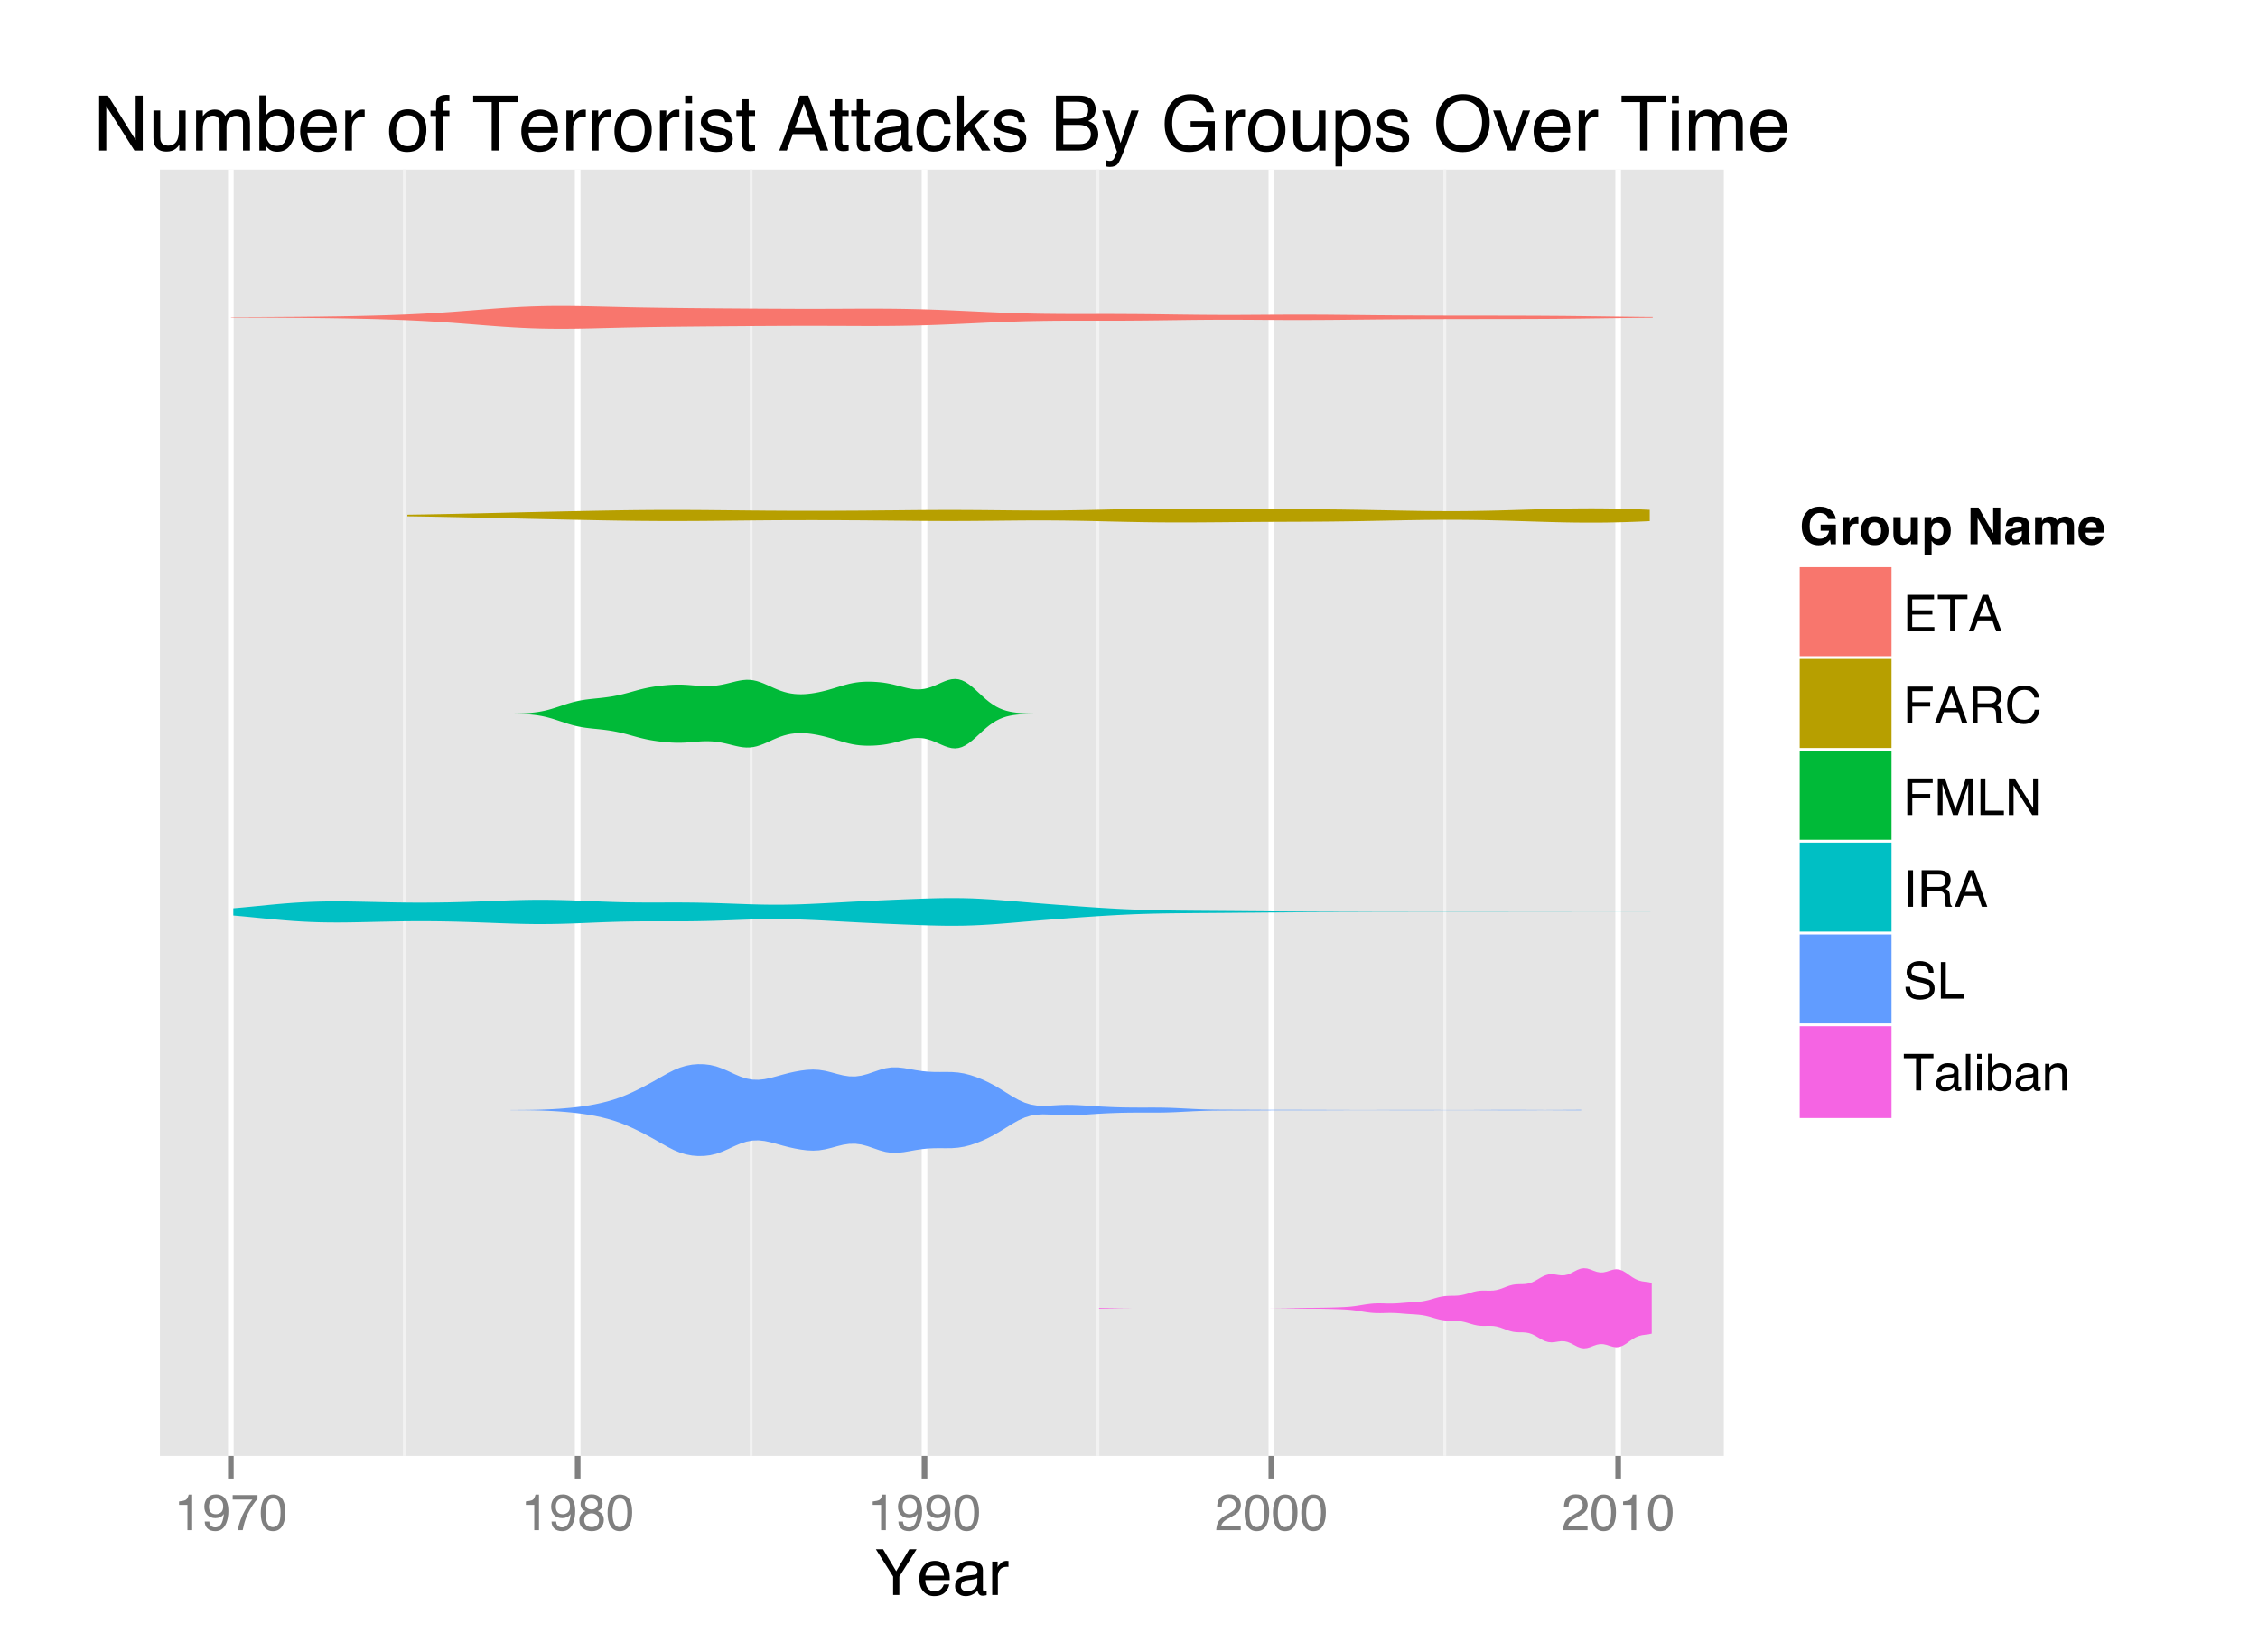 <?xml version="1.0" encoding="UTF-8"?>
<svg xmlns="http://www.w3.org/2000/svg" xmlns:xlink="http://www.w3.org/1999/xlink" width="425pt" height="311pt" viewBox="0 0 425 311" version="1.1">
<defs>
<g>
<symbol overflow="visible" id="glyph0-0">
<path style="stroke:none;" d="M 0.312 0 L 0.312 -6.875 L 5.766 -6.875 L 5.766 0 Z M 4.906 -0.859 L 4.906 -6.016 L 1.172 -6.016 L 1.172 -0.859 Z "/>
</symbol>
<symbol overflow="visible" id="glyph0-1">
<path style="stroke:none;" d="M 0.922 -4.75 L 0.922 -5.391 C 1.523 -5.453 1.945 -5.551 2.188 -5.688 C 2.426 -5.832 2.609 -6.164 2.734 -6.688 L 3.391 -6.688 L 3.391 0 L 2.5 0 L 2.5 -4.75 Z "/>
</symbol>
<symbol overflow="visible" id="glyph0-2">
<path style="stroke:none;" d="M 1.281 -1.625 C 1.301 -1.156 1.477 -0.832 1.812 -0.656 C 1.988 -0.562 2.18 -0.516 2.391 -0.516 C 2.797 -0.516 3.141 -0.68 3.422 -1.016 C 3.703 -1.348 3.906 -2.031 4.031 -3.062 C 3.844 -2.77 3.609 -2.562 3.328 -2.438 C 3.055 -2.32 2.758 -2.266 2.438 -2.266 C 1.789 -2.266 1.281 -2.461 0.906 -2.859 C 0.531 -3.266 0.344 -3.785 0.344 -4.422 C 0.344 -5.023 0.523 -5.555 0.891 -6.016 C 1.266 -6.484 1.816 -6.719 2.547 -6.719 C 3.523 -6.719 4.195 -6.273 4.562 -5.391 C 4.77 -4.91 4.875 -4.305 4.875 -3.578 C 4.875 -2.754 4.75 -2.023 4.5 -1.391 C 4.094 -0.336 3.398 0.188 2.422 0.188 C 1.766 0.188 1.266 0.016 0.922 -0.328 C 0.586 -0.672 0.422 -1.102 0.422 -1.625 Z M 2.547 -3 C 2.879 -3 3.188 -3.109 3.469 -3.328 C 3.75 -3.547 3.891 -3.93 3.891 -4.484 C 3.891 -4.973 3.766 -5.336 3.516 -5.578 C 3.266 -5.828 2.945 -5.953 2.562 -5.953 C 2.145 -5.953 1.816 -5.812 1.578 -5.531 C 1.336 -5.258 1.219 -4.891 1.219 -4.422 C 1.219 -3.984 1.32 -3.633 1.531 -3.375 C 1.75 -3.125 2.086 -3 2.547 -3 Z "/>
</symbol>
<symbol overflow="visible" id="glyph0-3">
<path style="stroke:none;" d="M 5.016 -6.594 L 5.016 -5.859 C 4.797 -5.648 4.508 -5.285 4.156 -4.766 C 3.801 -4.242 3.484 -3.688 3.203 -3.094 C 2.93 -2.508 2.727 -1.977 2.594 -1.5 C 2.5 -1.188 2.379 -0.688 2.234 0 L 1.312 0 C 1.52 -1.281 1.988 -2.555 2.719 -3.828 C 3.145 -4.566 3.594 -5.207 4.062 -5.75 L 0.344 -5.75 L 0.344 -6.594 Z "/>
</symbol>
<symbol overflow="visible" id="glyph0-4">
<path style="stroke:none;" d="M 2.594 -6.703 C 3.457 -6.703 4.086 -6.348 4.484 -5.641 C 4.773 -5.086 4.922 -4.328 4.922 -3.359 C 4.922 -2.453 4.785 -1.695 4.516 -1.094 C 4.129 -0.238 3.488 0.188 2.594 0.188 C 1.781 0.188 1.18 -0.16 0.797 -0.859 C 0.461 -1.453 0.297 -2.238 0.297 -3.219 C 0.297 -3.977 0.395 -4.633 0.594 -5.188 C 0.957 -6.195 1.625 -6.703 2.594 -6.703 Z M 2.578 -0.578 C 3.016 -0.578 3.363 -0.77 3.625 -1.156 C 3.883 -1.551 4.016 -2.273 4.016 -3.328 C 4.016 -4.086 3.922 -4.711 3.734 -5.203 C 3.547 -5.703 3.18 -5.953 2.641 -5.953 C 2.148 -5.953 1.789 -5.719 1.562 -5.25 C 1.332 -4.781 1.219 -4.094 1.219 -3.188 C 1.219 -2.5 1.289 -1.945 1.438 -1.531 C 1.656 -0.895 2.035 -0.578 2.578 -0.578 Z "/>
</symbol>
<symbol overflow="visible" id="glyph0-5">
<path style="stroke:none;" d="M 2.609 -3.891 C 2.984 -3.891 3.273 -3.992 3.484 -4.203 C 3.691 -4.41 3.797 -4.66 3.797 -4.953 C 3.797 -5.203 3.691 -5.43 3.484 -5.641 C 3.285 -5.848 2.984 -5.953 2.578 -5.953 C 2.172 -5.953 1.875 -5.848 1.688 -5.641 C 1.508 -5.43 1.422 -5.188 1.422 -4.906 C 1.422 -4.594 1.535 -4.344 1.766 -4.156 C 2.004 -3.977 2.285 -3.891 2.609 -3.891 Z M 2.656 -0.578 C 3.051 -0.578 3.375 -0.68 3.625 -0.891 C 3.883 -1.098 4.016 -1.414 4.016 -1.844 C 4.016 -2.27 3.879 -2.594 3.609 -2.812 C 3.348 -3.039 3.008 -3.156 2.594 -3.156 C 2.195 -3.156 1.867 -3.039 1.609 -2.812 C 1.359 -2.582 1.234 -2.266 1.234 -1.859 C 1.234 -1.516 1.348 -1.211 1.578 -0.953 C 1.816 -0.703 2.176 -0.578 2.656 -0.578 Z M 1.469 -3.578 C 1.227 -3.672 1.039 -3.785 0.906 -3.922 C 0.664 -4.172 0.547 -4.5 0.547 -4.906 C 0.547 -5.406 0.723 -5.832 1.078 -6.188 C 1.441 -6.551 1.957 -6.734 2.625 -6.734 C 3.27 -6.734 3.773 -6.562 4.141 -6.219 C 4.504 -5.875 4.688 -5.477 4.688 -5.031 C 4.688 -4.613 4.582 -4.273 4.375 -4.016 C 4.25 -3.867 4.062 -3.723 3.812 -3.578 C 4.094 -3.453 4.312 -3.305 4.469 -3.141 C 4.77 -2.828 4.922 -2.422 4.922 -1.922 C 4.922 -1.336 4.723 -0.836 4.328 -0.422 C 3.93 -0.016 3.367 0.188 2.641 0.188 C 1.984 0.188 1.43 0.008 0.984 -0.344 C 0.535 -0.695 0.312 -1.211 0.312 -1.891 C 0.312 -2.285 0.406 -2.625 0.594 -2.906 C 0.789 -3.195 1.082 -3.422 1.469 -3.578 Z "/>
</symbol>
<symbol overflow="visible" id="glyph0-6">
<path style="stroke:none;" d="M 0.297 0 C 0.328 -0.57 0.445 -1.07 0.656 -1.5 C 0.863 -1.938 1.27 -2.328 1.875 -2.672 L 2.766 -3.188 C 3.172 -3.426 3.457 -3.629 3.625 -3.797 C 3.875 -4.055 4 -4.352 4 -4.688 C 4 -5.07 3.879 -5.379 3.641 -5.609 C 3.41 -5.836 3.102 -5.953 2.719 -5.953 C 2.133 -5.953 1.734 -5.734 1.516 -5.297 C 1.398 -5.066 1.336 -4.742 1.328 -4.328 L 0.469 -4.328 C 0.477 -4.91 0.582 -5.383 0.781 -5.75 C 1.145 -6.406 1.789 -6.734 2.719 -6.734 C 3.488 -6.734 4.051 -6.523 4.406 -6.109 C 4.758 -5.691 4.938 -5.227 4.938 -4.719 C 4.938 -4.188 4.75 -3.727 4.375 -3.344 C 4.156 -3.125 3.758 -2.852 3.188 -2.531 L 2.547 -2.188 C 2.242 -2.02 2.004 -1.859 1.828 -1.703 C 1.516 -1.43 1.316 -1.129 1.234 -0.797 L 4.906 -0.797 L 4.906 0 Z "/>
</symbol>
<symbol overflow="visible" id="glyph0-7">
<path style="stroke:none;" d="M 0.812 -6.875 L 5.844 -6.875 L 5.844 -6.031 L 1.734 -6.031 L 1.734 -3.953 L 5.531 -3.953 L 5.531 -3.156 L 1.734 -3.156 L 1.734 -0.812 L 5.906 -0.812 L 5.906 0 L 0.812 0 Z M 3.359 -6.875 Z "/>
</symbol>
<symbol overflow="visible" id="glyph0-8">
<path style="stroke:none;" d="M 5.734 -6.875 L 5.734 -6.062 L 3.422 -6.062 L 3.422 0 L 2.469 0 L 2.469 -6.062 L 0.156 -6.062 L 0.156 -6.875 Z "/>
</symbol>
<symbol overflow="visible" id="glyph0-9">
<path style="stroke:none;" d="M 4.266 -2.812 L 3.219 -5.859 L 2.109 -2.812 Z M 2.734 -6.875 L 3.781 -6.875 L 6.281 0 L 5.266 0 L 4.562 -2.062 L 1.844 -2.062 L 1.094 0 L 0.141 0 Z M 3.219 -6.875 Z "/>
</symbol>
<symbol overflow="visible" id="glyph0-10">
<path style="stroke:none;" d="M 0.812 -6.875 L 5.594 -6.875 L 5.594 -6.031 L 1.75 -6.031 L 1.75 -3.953 L 5.125 -3.953 L 5.125 -3.125 L 1.75 -3.125 L 1.75 0 L 0.812 0 Z "/>
</symbol>
<symbol overflow="visible" id="glyph0-11">
<path style="stroke:none;" d="M 3.938 -3.734 C 4.375 -3.734 4.719 -3.816 4.969 -3.984 C 5.219 -4.16 5.344 -4.477 5.344 -4.938 C 5.344 -5.426 5.164 -5.758 4.812 -5.938 C 4.625 -6.031 4.367 -6.078 4.047 -6.078 L 1.781 -6.078 L 1.781 -3.734 Z M 0.844 -6.875 L 4.031 -6.875 C 4.551 -6.875 4.984 -6.801 5.328 -6.656 C 5.973 -6.363 6.297 -5.82 6.297 -5.031 C 6.297 -4.613 6.207 -4.273 6.031 -4.016 C 5.863 -3.754 5.629 -3.539 5.328 -3.375 C 5.598 -3.27 5.801 -3.129 5.938 -2.953 C 6.07 -2.773 6.145 -2.484 6.156 -2.078 L 6.188 -1.156 C 6.195 -0.895 6.223 -0.703 6.266 -0.578 C 6.316 -0.359 6.414 -0.219 6.562 -0.156 L 6.562 0 L 5.422 0 C 5.391 -0.062 5.363 -0.141 5.344 -0.234 C 5.32 -0.328 5.305 -0.504 5.297 -0.766 L 5.234 -1.922 C 5.211 -2.367 5.047 -2.672 4.734 -2.828 C 4.555 -2.91 4.273 -2.953 3.891 -2.953 L 1.781 -2.953 L 1.781 0 L 0.844 0 Z "/>
</symbol>
<symbol overflow="visible" id="glyph0-12">
<path style="stroke:none;" d="M 3.625 -7.062 C 4.5 -7.062 5.176 -6.832 5.656 -6.375 C 6.133 -5.914 6.398 -5.395 6.453 -4.812 L 5.547 -4.812 C 5.441 -5.258 5.234 -5.613 4.922 -5.875 C 4.617 -6.133 4.191 -6.266 3.641 -6.266 C 2.961 -6.266 2.414 -6.023 2 -5.547 C 1.582 -5.066 1.375 -4.336 1.375 -3.359 C 1.375 -2.547 1.562 -1.891 1.938 -1.391 C 2.312 -0.891 2.875 -0.641 3.625 -0.641 C 4.312 -0.641 4.832 -0.906 5.188 -1.438 C 5.375 -1.707 5.516 -2.07 5.609 -2.531 L 6.531 -2.531 C 6.445 -1.801 6.176 -1.191 5.719 -0.703 C 5.176 -0.117 4.441 0.172 3.516 0.172 C 2.711 0.172 2.039 -0.066 1.5 -0.547 C 0.781 -1.191 0.422 -2.18 0.422 -3.516 C 0.422 -4.523 0.691 -5.359 1.234 -6.016 C 1.805 -6.711 2.602 -7.062 3.625 -7.062 Z M 3.438 -7.062 Z "/>
</symbol>
<symbol overflow="visible" id="glyph0-13">
<path style="stroke:none;" d="M 0.703 -6.875 L 2.047 -6.875 L 4.016 -1.062 L 5.984 -6.875 L 7.297 -6.875 L 7.297 0 L 6.422 0 L 6.422 -4.062 C 6.422 -4.195 6.422 -4.426 6.422 -4.75 C 6.43 -5.082 6.438 -5.43 6.438 -5.797 L 4.469 0 L 3.547 0 L 1.578 -5.797 L 1.578 -5.594 C 1.578 -5.426 1.578 -5.172 1.578 -4.828 C 1.586 -4.484 1.594 -4.227 1.594 -4.062 L 1.594 0 L 0.703 0 Z "/>
</symbol>
<symbol overflow="visible" id="glyph0-14">
<path style="stroke:none;" d="M 0.734 -6.875 L 1.656 -6.875 L 1.656 -0.812 L 5.141 -0.812 L 5.141 0 L 0.734 0 Z "/>
</symbol>
<symbol overflow="visible" id="glyph0-15">
<path style="stroke:none;" d="M 0.734 -6.875 L 1.828 -6.875 L 5.312 -1.312 L 5.312 -6.875 L 6.188 -6.875 L 6.188 0 L 5.141 0 L 1.625 -5.562 L 1.625 0 L 0.734 0 Z M 3.406 -6.875 Z "/>
</symbol>
<symbol overflow="visible" id="glyph0-16">
<path style="stroke:none;" d="M 0.938 -6.875 L 1.891 -6.875 L 1.891 0 L 0.938 0 Z "/>
</symbol>
<symbol overflow="visible" id="glyph0-17">
<path style="stroke:none;" d="M 1.344 -2.219 C 1.363 -1.832 1.453 -1.516 1.609 -1.266 C 1.922 -0.805 2.469 -0.578 3.25 -0.578 C 3.602 -0.578 3.922 -0.629 4.203 -0.734 C 4.766 -0.93 5.047 -1.281 5.047 -1.781 C 5.047 -2.156 4.926 -2.422 4.688 -2.578 C 4.445 -2.734 4.078 -2.867 3.578 -2.984 L 2.641 -3.188 C 2.035 -3.332 1.602 -3.488 1.344 -3.656 C 0.906 -3.938 0.688 -4.363 0.688 -4.938 C 0.688 -5.551 0.898 -6.055 1.328 -6.453 C 1.766 -6.859 2.375 -7.062 3.156 -7.062 C 3.875 -7.062 4.484 -6.883 4.984 -6.531 C 5.492 -6.188 5.75 -5.629 5.75 -4.859 L 4.875 -4.859 C 4.82 -5.234 4.723 -5.516 4.578 -5.703 C 4.285 -6.066 3.801 -6.25 3.125 -6.25 C 2.57 -6.25 2.176 -6.133 1.938 -5.906 C 1.695 -5.676 1.578 -5.406 1.578 -5.094 C 1.578 -4.758 1.719 -4.516 2 -4.359 C 2.188 -4.254 2.602 -4.129 3.25 -3.984 L 4.219 -3.766 C 4.676 -3.66 5.035 -3.516 5.297 -3.328 C 5.734 -3.004 5.953 -2.535 5.953 -1.922 C 5.953 -1.16 5.672 -0.613 5.109 -0.281 C 4.555 0.039 3.914 0.203 3.188 0.203 C 2.332 0.203 1.66 -0.016 1.172 -0.453 C 0.691 -0.891 0.457 -1.477 0.469 -2.219 Z M 3.219 -7.062 Z "/>
</symbol>
<symbol overflow="visible" id="glyph0-18">
<path style="stroke:none;" d="M 1.266 -1.328 C 1.266 -1.086 1.352 -0.895 1.531 -0.75 C 1.707 -0.613 1.922 -0.547 2.172 -0.547 C 2.461 -0.547 2.75 -0.613 3.031 -0.75 C 3.5 -0.977 3.734 -1.352 3.734 -1.875 L 3.734 -2.547 C 3.629 -2.484 3.492 -2.43 3.328 -2.391 C 3.172 -2.348 3.016 -2.316 2.859 -2.297 L 2.344 -2.234 C 2.039 -2.191 1.812 -2.125 1.656 -2.031 C 1.395 -1.883 1.266 -1.648 1.266 -1.328 Z M 3.312 -3.047 C 3.5 -3.066 3.629 -3.145 3.703 -3.281 C 3.734 -3.352 3.75 -3.461 3.75 -3.609 C 3.75 -3.891 3.645 -4.094 3.438 -4.219 C 3.238 -4.352 2.945 -4.422 2.562 -4.422 C 2.125 -4.422 1.812 -4.305 1.625 -4.078 C 1.52 -3.941 1.453 -3.742 1.422 -3.484 L 0.641 -3.484 C 0.66 -4.098 0.863 -4.523 1.25 -4.766 C 1.633 -5.016 2.078 -5.141 2.578 -5.141 C 3.172 -5.141 3.656 -5.023 4.031 -4.797 C 4.395 -4.578 4.578 -4.227 4.578 -3.75 L 4.578 -0.859 C 4.578 -0.773 4.594 -0.707 4.625 -0.656 C 4.664 -0.602 4.742 -0.578 4.859 -0.578 C 4.891 -0.578 4.926 -0.578 4.969 -0.578 C 5.02 -0.578 5.07 -0.582 5.125 -0.594 L 5.125 0.016 C 5 0.055 4.898 0.082 4.828 0.094 C 4.766 0.102 4.672 0.109 4.547 0.109 C 4.254 0.109 4.047 0.004 3.922 -0.203 C 3.848 -0.305 3.797 -0.461 3.766 -0.672 C 3.598 -0.441 3.352 -0.242 3.031 -0.078 C 2.707 0.086 2.352 0.172 1.969 0.172 C 1.5 0.172 1.117 0.031 0.828 -0.25 C 0.535 -0.531 0.391 -0.883 0.391 -1.312 C 0.391 -1.781 0.531 -2.141 0.812 -2.391 C 1.102 -2.648 1.488 -2.812 1.969 -2.875 Z M 2.609 -5.141 Z "/>
</symbol>
<symbol overflow="visible" id="glyph0-19">
<path style="stroke:none;" d="M 0.641 -6.875 L 1.484 -6.875 L 1.484 0 L 0.641 0 Z "/>
</symbol>
<symbol overflow="visible" id="glyph0-20">
<path style="stroke:none;" d="M 0.625 -5 L 1.469 -5 L 1.469 0 L 0.625 0 Z M 0.625 -6.875 L 1.469 -6.875 L 1.469 -5.922 L 0.625 -5.922 Z "/>
</symbol>
<symbol overflow="visible" id="glyph0-21">
<path style="stroke:none;" d="M 0.547 -6.906 L 1.375 -6.906 L 1.375 -4.406 C 1.562 -4.645 1.781 -4.828 2.031 -4.953 C 2.289 -5.078 2.566 -5.141 2.859 -5.141 C 3.484 -5.141 3.988 -4.926 4.375 -4.5 C 4.77 -4.07 4.969 -3.441 4.969 -2.609 C 4.969 -1.816 4.773 -1.156 4.391 -0.625 C 4.004 -0.102 3.473 0.156 2.797 0.156 C 2.41 0.156 2.086 0.066 1.828 -0.109 C 1.672 -0.223 1.504 -0.398 1.328 -0.641 L 1.328 0 L 0.547 0 Z M 2.75 -0.578 C 3.195 -0.578 3.535 -0.758 3.766 -1.125 C 3.992 -1.488 4.109 -1.969 4.109 -2.562 C 4.109 -3.094 3.992 -3.531 3.766 -3.875 C 3.535 -4.219 3.203 -4.391 2.766 -4.391 C 2.379 -4.391 2.039 -4.25 1.75 -3.969 C 1.469 -3.688 1.328 -3.219 1.328 -2.562 C 1.328 -2.094 1.383 -1.711 1.5 -1.422 C 1.727 -0.859 2.145 -0.578 2.75 -0.578 Z "/>
</symbol>
<symbol overflow="visible" id="glyph0-22">
<path style="stroke:none;" d="M 0.625 -5.016 L 1.422 -5.016 L 1.422 -4.312 C 1.66 -4.602 1.91 -4.812 2.172 -4.938 C 2.441 -5.062 2.738 -5.125 3.062 -5.125 C 3.77 -5.125 4.25 -4.879 4.5 -4.391 C 4.633 -4.117 4.703 -3.727 4.703 -3.219 L 4.703 0 L 3.844 0 L 3.844 -3.156 C 3.844 -3.469 3.801 -3.719 3.719 -3.906 C 3.562 -4.219 3.289 -4.375 2.906 -4.375 C 2.695 -4.375 2.531 -4.352 2.406 -4.312 C 2.176 -4.238 1.973 -4.098 1.797 -3.891 C 1.66 -3.734 1.57 -3.566 1.531 -3.391 C 1.488 -3.211 1.469 -2.957 1.469 -2.625 L 1.469 0 L 0.625 0 Z M 2.594 -5.141 Z "/>
</symbol>
<symbol overflow="visible" id="glyph1-0">
<path style="stroke:none;" d="M 0.391 0 L 0.391 -8.609 L 7.219 -8.609 L 7.219 0 Z M 6.141 -1.078 L 6.141 -7.531 L 1.469 -7.531 L 1.469 -1.078 Z "/>
</symbol>
<symbol overflow="visible" id="glyph1-1">
<path style="stroke:none;" d="M 0.25 -8.609 L 1.609 -8.609 L 4.078 -4.469 L 6.547 -8.609 L 7.922 -8.609 L 4.672 -3.469 L 4.672 0 L 3.5 0 L 3.5 -3.469 Z M 4.094 -8.609 Z "/>
</symbol>
<symbol overflow="visible" id="glyph1-2">
<path style="stroke:none;" d="M 3.391 -6.422 C 3.836 -6.422 4.27 -6.316 4.688 -6.109 C 5.102 -5.898 5.422 -5.629 5.641 -5.297 C 5.848 -4.973 5.988 -4.602 6.062 -4.188 C 6.125 -3.895 6.156 -3.43 6.156 -2.797 L 1.547 -2.797 C 1.566 -2.16 1.719 -1.648 2 -1.266 C 2.281 -0.879 2.719 -0.688 3.312 -0.688 C 3.863 -0.688 4.301 -0.867 4.625 -1.234 C 4.812 -1.441 4.945 -1.688 5.031 -1.969 L 6.062 -1.969 C 6.039 -1.738 5.953 -1.484 5.797 -1.203 C 5.641 -0.922 5.469 -0.688 5.281 -0.5 C 4.957 -0.188 4.555 0.02 4.078 0.125 C 3.828 0.188 3.539 0.219 3.219 0.219 C 2.438 0.219 1.773 -0.062 1.234 -0.625 C 0.691 -1.195 0.422 -1.992 0.422 -3.016 C 0.422 -4.023 0.691 -4.844 1.234 -5.469 C 1.785 -6.102 2.504 -6.422 3.391 -6.422 Z M 5.062 -3.641 C 5.02 -4.098 4.922 -4.461 4.766 -4.734 C 4.484 -5.242 4.004 -5.5 3.328 -5.5 C 2.836 -5.5 2.426 -5.32 2.094 -4.969 C 1.77 -4.625 1.598 -4.18 1.578 -3.641 Z M 3.281 -6.422 Z "/>
</symbol>
<symbol overflow="visible" id="glyph1-3">
<path style="stroke:none;" d="M 1.578 -1.672 C 1.578 -1.367 1.688 -1.129 1.906 -0.953 C 2.133 -0.773 2.398 -0.688 2.703 -0.688 C 3.078 -0.688 3.438 -0.77 3.781 -0.938 C 4.375 -1.227 4.672 -1.695 4.672 -2.344 L 4.672 -3.188 C 4.535 -3.113 4.363 -3.047 4.156 -2.984 C 3.957 -2.93 3.758 -2.895 3.562 -2.875 L 2.938 -2.797 C 2.551 -2.742 2.258 -2.66 2.062 -2.547 C 1.738 -2.367 1.578 -2.078 1.578 -1.672 Z M 4.141 -3.797 C 4.379 -3.828 4.539 -3.93 4.625 -4.109 C 4.664 -4.203 4.688 -4.336 4.688 -4.516 C 4.688 -4.867 4.555 -5.125 4.297 -5.281 C 4.047 -5.445 3.688 -5.531 3.219 -5.531 C 2.664 -5.531 2.273 -5.383 2.047 -5.094 C 1.91 -4.926 1.82 -4.68 1.781 -4.359 L 0.797 -4.359 C 0.816 -5.129 1.066 -5.664 1.547 -5.969 C 2.035 -6.27 2.598 -6.422 3.234 -6.422 C 3.973 -6.422 4.57 -6.281 5.031 -6 C 5.488 -5.719 5.719 -5.281 5.719 -4.688 L 5.719 -1.078 C 5.719 -0.973 5.738 -0.883 5.781 -0.812 C 5.832 -0.75 5.93 -0.719 6.078 -0.719 C 6.117 -0.719 6.164 -0.719 6.219 -0.719 C 6.281 -0.727 6.348 -0.738 6.422 -0.75 L 6.422 0.031 C 6.254 0.07 6.125 0.098 6.031 0.109 C 5.945 0.129 5.832 0.141 5.688 0.141 C 5.32 0.141 5.062 0.008 4.906 -0.25 C 4.812 -0.383 4.75 -0.578 4.719 -0.828 C 4.5 -0.547 4.188 -0.301 3.781 -0.094 C 3.383 0.113 2.945 0.219 2.469 0.219 C 1.883 0.219 1.406 0.039 1.031 -0.312 C 0.664 -0.664 0.484 -1.109 0.484 -1.641 C 0.484 -2.223 0.664 -2.676 1.031 -3 C 1.395 -3.32 1.867 -3.52 2.453 -3.594 Z M 3.266 -6.422 Z "/>
</symbol>
<symbol overflow="visible" id="glyph1-4">
<path style="stroke:none;" d="M 0.797 -6.281 L 1.812 -6.281 L 1.812 -5.188 C 1.883 -5.406 2.082 -5.664 2.406 -5.969 C 2.727 -6.27 3.098 -6.422 3.516 -6.422 C 3.535 -6.422 3.566 -6.414 3.609 -6.406 C 3.66 -6.406 3.742 -6.398 3.859 -6.391 L 3.859 -5.281 C 3.797 -5.289 3.738 -5.297 3.688 -5.297 C 3.633 -5.297 3.578 -5.297 3.516 -5.297 C 2.984 -5.297 2.57 -5.125 2.281 -4.781 C 2 -4.445 1.859 -4.055 1.859 -3.609 L 1.859 0 L 0.797 0 Z "/>
</symbol>
<symbol overflow="visible" id="glyph2-0">
<path style="stroke:none;" d="M 0.719 0 L 0.719 -6.906 L 6.281 -6.906 L 6.281 0 Z M 5.422 -0.859 L 5.422 -6.047 L 1.578 -6.047 L 1.578 -0.859 Z "/>
</symbol>
<symbol overflow="visible" id="glyph2-1">
<path style="stroke:none;" d="M 5.375 -4.75 C 5.258 -5.219 4.992 -5.547 4.578 -5.734 C 4.336 -5.836 4.07 -5.891 3.781 -5.891 C 3.227 -5.891 2.77 -5.68 2.406 -5.266 C 2.051 -4.848 1.875 -4.219 1.875 -3.375 C 1.875 -2.52 2.066 -1.914 2.453 -1.562 C 2.836 -1.207 3.281 -1.031 3.781 -1.031 C 4.258 -1.031 4.648 -1.172 4.953 -1.453 C 5.266 -1.734 5.457 -2.098 5.531 -2.547 L 3.938 -2.547 L 3.938 -3.703 L 6.812 -3.703 L 6.812 0 L 5.859 0 L 5.719 -0.859 C 5.438 -0.535 5.188 -0.305 4.969 -0.172 C 4.582 0.066 4.113 0.188 3.562 0.188 C 2.645 0.188 1.895 -0.129 1.312 -0.766 C 0.695 -1.398 0.391 -2.27 0.391 -3.375 C 0.391 -4.5 0.703 -5.398 1.328 -6.078 C 1.941 -6.742 2.754 -7.078 3.766 -7.078 C 4.641 -7.078 5.344 -6.852 5.875 -6.406 C 6.406 -5.969 6.711 -5.414 6.797 -4.75 Z M 3.75 -7.078 Z "/>
</symbol>
<symbol overflow="visible" id="glyph2-2">
<path style="stroke:none;" d="M 3.391 -5.234 C 3.422 -5.234 3.441 -5.227 3.453 -5.219 C 3.473 -5.219 3.516 -5.219 3.578 -5.219 L 3.578 -3.844 C 3.492 -3.852 3.414 -3.859 3.344 -3.859 C 3.281 -3.867 3.227 -3.875 3.188 -3.875 C 2.656 -3.875 2.297 -3.695 2.109 -3.344 C 2.004 -3.145 1.953 -2.844 1.953 -2.438 L 1.953 0 L 0.609 0 L 0.609 -5.109 L 1.891 -5.109 L 1.891 -4.219 C 2.086 -4.562 2.266 -4.789 2.422 -4.906 C 2.672 -5.125 2.992 -5.234 3.391 -5.234 Z "/>
</symbol>
<symbol overflow="visible" id="glyph2-3">
<path style="stroke:none;" d="M 2.906 -0.938 C 3.301 -0.938 3.602 -1.078 3.812 -1.359 C 4.02 -1.641 4.125 -2.035 4.125 -2.547 C 4.125 -3.055 4.02 -3.445 3.812 -3.719 C 3.602 -4 3.301 -4.141 2.906 -4.141 C 2.52 -4.141 2.223 -4 2.016 -3.719 C 1.805 -3.445 1.703 -3.055 1.703 -2.547 C 1.703 -2.035 1.805 -1.641 2.016 -1.359 C 2.223 -1.078 2.52 -0.938 2.906 -0.938 Z M 5.531 -2.547 C 5.531 -1.797 5.312 -1.156 4.875 -0.625 C 4.445 -0.094 3.797 0.172 2.922 0.172 C 2.047 0.172 1.391 -0.094 0.953 -0.625 C 0.523 -1.156 0.312 -1.797 0.312 -2.547 C 0.312 -3.285 0.523 -3.922 0.953 -4.453 C 1.391 -4.992 2.047 -5.266 2.922 -5.266 C 3.797 -5.266 4.445 -4.992 4.875 -4.453 C 5.312 -3.922 5.531 -3.285 5.531 -2.547 Z M 2.922 -5.234 Z "/>
</symbol>
<symbol overflow="visible" id="glyph2-4">
<path style="stroke:none;" d="M 1.953 -5.109 L 1.953 -2.031 C 1.953 -1.738 1.988 -1.52 2.062 -1.375 C 2.176 -1.113 2.41 -0.984 2.766 -0.984 C 3.223 -0.984 3.535 -1.164 3.703 -1.531 C 3.797 -1.738 3.844 -2.004 3.844 -2.328 L 3.844 -5.109 L 5.188 -5.109 L 5.188 0 L 3.891 0 L 3.891 -0.719 C 3.879 -0.707 3.848 -0.66 3.797 -0.578 C 3.754 -0.504 3.695 -0.438 3.625 -0.375 C 3.414 -0.188 3.211 -0.062 3.016 0 C 2.816 0.07 2.586 0.109 2.328 0.109 C 1.578 0.109 1.07 -0.16 0.812 -0.703 C 0.656 -1.004 0.578 -1.445 0.578 -2.031 L 0.578 -5.109 Z M 2.891 -5.234 Z "/>
</symbol>
<symbol overflow="visible" id="glyph2-5">
<path style="stroke:none;" d="M 4.141 -2.547 C 4.141 -2.941 4.051 -3.289 3.875 -3.594 C 3.695 -3.895 3.406 -4.047 3 -4.047 C 2.508 -4.047 2.176 -3.816 2 -3.359 C 1.906 -3.117 1.859 -2.812 1.859 -2.438 C 1.859 -1.844 2.016 -1.426 2.328 -1.188 C 2.516 -1.039 2.738 -0.969 3 -0.969 C 3.375 -0.969 3.656 -1.113 3.844 -1.406 C 4.039 -1.695 4.141 -2.078 4.141 -2.547 Z M 3.375 -5.219 C 3.977 -5.219 4.484 -4.992 4.891 -4.547 C 5.305 -4.109 5.516 -3.469 5.516 -2.625 C 5.516 -1.719 5.312 -1.031 4.906 -0.562 C 4.508 -0.094 3.988 0.141 3.344 0.141 C 2.938 0.141 2.602 0.039 2.344 -0.156 C 2.195 -0.27 2.051 -0.438 1.906 -0.656 L 1.906 2.016 L 0.578 2.016 L 0.578 -5.109 L 1.859 -5.109 L 1.859 -4.359 C 2.004 -4.578 2.16 -4.75 2.328 -4.875 C 2.617 -5.102 2.969 -5.219 3.375 -5.219 Z "/>
</symbol>
<symbol overflow="visible" id="glyph2-6">
<path style="stroke:none;" d=""/>
</symbol>
<symbol overflow="visible" id="glyph2-7">
<path style="stroke:none;" d="M 0.703 -6.906 L 2.219 -6.906 L 4.969 -2.078 L 4.969 -6.906 L 6.312 -6.906 L 6.312 0 L 4.875 0 L 2.047 -4.906 L 2.047 0 L 0.703 0 Z M 3.562 -6.922 Z "/>
</symbol>
<symbol overflow="visible" id="glyph2-8">
<path style="stroke:none;" d="M 3.438 -2.484 C 3.352 -2.43 3.266 -2.391 3.172 -2.359 C 3.086 -2.328 2.973 -2.297 2.828 -2.266 L 2.531 -2.203 C 2.25 -2.148 2.047 -2.094 1.922 -2.031 C 1.711 -1.906 1.609 -1.711 1.609 -1.453 C 1.609 -1.223 1.672 -1.055 1.797 -0.953 C 1.93 -0.859 2.086 -0.812 2.266 -0.812 C 2.555 -0.812 2.82 -0.895 3.062 -1.062 C 3.301 -1.227 3.426 -1.535 3.438 -1.984 Z M 2.625 -3.109 C 2.875 -3.141 3.051 -3.176 3.156 -3.219 C 3.344 -3.301 3.438 -3.43 3.438 -3.609 C 3.438 -3.816 3.363 -3.957 3.219 -4.031 C 3.07 -4.113 2.859 -4.156 2.578 -4.156 C 2.266 -4.156 2.047 -4.078 1.922 -3.922 C 1.828 -3.805 1.766 -3.648 1.734 -3.453 L 0.438 -3.453 C 0.469 -3.898 0.594 -4.266 0.812 -4.547 C 1.164 -5.004 1.77 -5.234 2.625 -5.234 C 3.188 -5.234 3.688 -5.117 4.125 -4.891 C 4.562 -4.672 4.781 -4.254 4.781 -3.641 L 4.781 -1.297 C 4.781 -1.129 4.781 -0.93 4.781 -0.703 C 4.789 -0.523 4.816 -0.406 4.859 -0.344 C 4.898 -0.281 4.969 -0.234 5.062 -0.203 L 5.062 0 L 3.609 0 C 3.566 -0.102 3.535 -0.195 3.516 -0.281 C 3.504 -0.375 3.492 -0.477 3.484 -0.594 C 3.297 -0.395 3.082 -0.227 2.844 -0.094 C 2.562 0.07 2.238 0.156 1.875 0.156 C 1.414 0.156 1.035 0.023 0.734 -0.234 C 0.43 -0.492 0.281 -0.867 0.281 -1.359 C 0.281 -1.984 0.52 -2.438 1 -2.719 C 1.27 -2.875 1.66 -2.984 2.172 -3.047 Z M 2.703 -5.234 Z "/>
</symbol>
<symbol overflow="visible" id="glyph2-9">
<path style="stroke:none;" d="M 6.328 -5.219 C 6.555 -5.219 6.781 -5.172 7 -5.078 C 7.219 -4.992 7.414 -4.844 7.594 -4.625 C 7.727 -4.445 7.82 -4.227 7.875 -3.969 C 7.906 -3.801 7.922 -3.551 7.922 -3.219 L 7.922 0 L 6.547 0 L 6.547 -3.25 C 6.547 -3.445 6.516 -3.609 6.453 -3.734 C 6.336 -3.961 6.117 -4.078 5.797 -4.078 C 5.43 -4.078 5.176 -3.926 5.031 -3.625 C 4.957 -3.457 4.922 -3.266 4.922 -3.047 L 4.922 0 L 3.578 0 L 3.578 -3.047 C 3.578 -3.348 3.547 -3.566 3.484 -3.703 C 3.379 -3.953 3.16 -4.078 2.828 -4.078 C 2.453 -4.078 2.195 -3.953 2.062 -3.703 C 1.988 -3.555 1.953 -3.348 1.953 -3.078 L 1.953 0 L 0.594 0 L 0.594 -5.094 L 1.891 -5.094 L 1.891 -4.359 C 2.055 -4.617 2.211 -4.805 2.359 -4.922 C 2.617 -5.117 2.957 -5.219 3.375 -5.219 C 3.758 -5.219 4.07 -5.129 4.312 -4.953 C 4.508 -4.797 4.66 -4.594 4.766 -4.344 C 4.93 -4.645 5.145 -4.863 5.406 -5 C 5.688 -5.145 5.992 -5.219 6.328 -5.219 Z "/>
</symbol>
<symbol overflow="visible" id="glyph2-10">
<path style="stroke:none;" d="M 2.641 -4.141 C 2.328 -4.141 2.082 -4.039 1.906 -3.844 C 1.738 -3.656 1.633 -3.395 1.594 -3.062 L 3.672 -3.062 C 3.648 -3.414 3.539 -3.68 3.344 -3.859 C 3.156 -4.047 2.922 -4.141 2.641 -4.141 Z M 2.641 -5.234 C 3.066 -5.234 3.445 -5.156 3.781 -5 C 4.125 -4.844 4.406 -4.594 4.625 -4.25 C 4.82 -3.945 4.953 -3.594 5.016 -3.188 C 5.047 -2.957 5.062 -2.625 5.062 -2.188 L 1.562 -2.188 C 1.582 -1.676 1.742 -1.316 2.047 -1.109 C 2.234 -0.973 2.457 -0.906 2.719 -0.906 C 2.988 -0.906 3.207 -0.984 3.375 -1.141 C 3.469 -1.234 3.551 -1.352 3.625 -1.5 L 5 -1.5 C 4.957 -1.195 4.797 -0.891 4.516 -0.578 C 4.078 -0.078 3.469 0.172 2.688 0.172 C 2.031 0.172 1.453 -0.035 0.953 -0.453 C 0.461 -0.879 0.219 -1.562 0.219 -2.5 C 0.219 -3.383 0.441 -4.062 0.891 -4.531 C 1.336 -5 1.922 -5.234 2.641 -5.234 Z M 2.734 -5.234 Z "/>
</symbol>
<symbol overflow="visible" id="glyph3-0">
<path style="stroke:none;" d="M 0.469 0 L 0.469 -10.328 L 8.672 -10.328 L 8.672 0 Z M 7.375 -1.297 L 7.375 -9.047 L 1.766 -9.047 L 1.766 -1.297 Z "/>
</symbol>
<symbol overflow="visible" id="glyph3-1">
<path style="stroke:none;" d="M 1.094 -10.328 L 2.75 -10.328 L 7.969 -1.969 L 7.969 -10.328 L 9.297 -10.328 L 9.297 0 L 7.734 0 L 2.438 -8.359 L 2.438 0 L 1.094 0 Z M 5.109 -10.328 Z "/>
</symbol>
<symbol overflow="visible" id="glyph3-2">
<path style="stroke:none;" d="M 2.188 -7.531 L 2.188 -2.531 C 2.188 -2.145 2.25 -1.832 2.375 -1.594 C 2.602 -1.145 3.023 -0.922 3.641 -0.922 C 4.516 -0.922 5.113 -1.312 5.438 -2.094 C 5.613 -2.52 5.703 -3.098 5.703 -3.828 L 5.703 -7.531 L 6.969 -7.531 L 6.969 0 L 5.766 0 L 5.781 -1.109 C 5.613 -0.828 5.41 -0.586 5.172 -0.391 C 4.691 0.004 4.102 0.203 3.406 0.203 C 2.332 0.203 1.602 -0.156 1.219 -0.875 C 1.008 -1.258 0.906 -1.77 0.906 -2.406 L 0.906 -7.531 Z M 3.938 -7.719 Z "/>
</symbol>
<symbol overflow="visible" id="glyph3-3">
<path style="stroke:none;" d="M 0.922 -7.531 L 2.188 -7.531 L 2.188 -6.469 C 2.477 -6.832 2.75 -7.102 3 -7.281 C 3.414 -7.562 3.891 -7.703 4.422 -7.703 C 5.016 -7.703 5.492 -7.555 5.859 -7.266 C 6.066 -7.086 6.254 -6.836 6.422 -6.516 C 6.703 -6.922 7.031 -7.219 7.406 -7.406 C 7.789 -7.602 8.223 -7.703 8.703 -7.703 C 9.711 -7.703 10.398 -7.336 10.766 -6.609 C 10.961 -6.211 11.062 -5.68 11.062 -5.016 L 11.062 0 L 9.75 0 L 9.75 -5.234 C 9.75 -5.734 9.625 -6.078 9.375 -6.266 C 9.125 -6.453 8.816 -6.547 8.453 -6.547 C 7.953 -6.547 7.523 -6.379 7.172 -6.047 C 6.816 -5.711 6.641 -5.156 6.641 -4.375 L 6.641 0 L 5.344 0 L 5.344 -4.922 C 5.344 -5.43 5.281 -5.801 5.156 -6.031 C 4.969 -6.383 4.613 -6.562 4.094 -6.562 C 3.613 -6.562 3.176 -6.375 2.781 -6 C 2.383 -5.633 2.188 -4.969 2.188 -4 L 2.188 0 L 0.922 0 Z "/>
</symbol>
<symbol overflow="visible" id="glyph3-4">
<path style="stroke:none;" d="M 0.828 -10.375 L 2.062 -10.375 L 2.062 -6.625 C 2.332 -6.977 2.66 -7.25 3.047 -7.438 C 3.43 -7.633 3.852 -7.734 4.312 -7.734 C 5.25 -7.734 6.008 -7.41 6.594 -6.766 C 7.176 -6.117 7.469 -5.164 7.469 -3.906 C 7.469 -2.719 7.176 -1.727 6.594 -0.938 C 6.02 -0.156 5.223 0.234 4.203 0.234 C 3.629 0.234 3.145 0.098 2.75 -0.172 C 2.52 -0.336 2.27 -0.602 2 -0.969 L 2 0 L 0.828 0 Z M 4.125 -0.875 C 4.812 -0.875 5.32 -1.145 5.656 -1.688 C 6 -2.238 6.172 -2.957 6.172 -3.844 C 6.172 -4.633 6 -5.289 5.656 -5.812 C 5.32 -6.332 4.82 -6.594 4.156 -6.594 C 3.582 -6.594 3.078 -6.379 2.641 -5.953 C 2.203 -5.523 1.984 -4.82 1.984 -3.844 C 1.984 -3.133 2.078 -2.562 2.266 -2.125 C 2.586 -1.289 3.207 -0.875 4.125 -0.875 Z "/>
</symbol>
<symbol overflow="visible" id="glyph3-5">
<path style="stroke:none;" d="M 4.062 -7.703 C 4.602 -7.703 5.125 -7.578 5.625 -7.328 C 6.125 -7.078 6.504 -6.754 6.766 -6.359 C 7.016 -5.973 7.188 -5.523 7.281 -5.016 C 7.352 -4.672 7.391 -4.117 7.391 -3.359 L 1.859 -3.359 C 1.891 -2.598 2.07 -1.984 2.406 -1.516 C 2.738 -1.055 3.258 -0.828 3.969 -0.828 C 4.633 -0.828 5.164 -1.047 5.562 -1.484 C 5.781 -1.734 5.938 -2.023 6.031 -2.359 L 7.281 -2.359 C 7.25 -2.086 7.141 -1.781 6.953 -1.438 C 6.766 -1.094 6.555 -0.816 6.328 -0.609 C 5.941 -0.234 5.469 0.02 4.906 0.156 C 4.602 0.227 4.258 0.266 3.875 0.266 C 2.938 0.266 2.141 -0.07 1.484 -0.75 C 0.828 -1.438 0.5 -2.395 0.5 -3.625 C 0.5 -4.832 0.828 -5.812 1.484 -6.562 C 2.141 -7.32 3 -7.703 4.062 -7.703 Z M 6.078 -4.375 C 6.023 -4.914 5.906 -5.352 5.719 -5.688 C 5.375 -6.289 4.797 -6.594 3.984 -6.594 C 3.398 -6.594 2.91 -6.383 2.516 -5.969 C 2.129 -5.551 1.926 -5.02 1.906 -4.375 Z M 3.953 -7.719 Z "/>
</symbol>
<symbol overflow="visible" id="glyph3-6">
<path style="stroke:none;" d="M 0.969 -7.531 L 2.172 -7.531 L 2.172 -6.234 C 2.266 -6.484 2.504 -6.789 2.891 -7.156 C 3.273 -7.52 3.719 -7.703 4.219 -7.703 C 4.238 -7.703 4.273 -7.695 4.328 -7.688 C 4.391 -7.688 4.488 -7.68 4.625 -7.672 L 4.625 -6.328 C 4.551 -6.348 4.484 -6.359 4.422 -6.359 C 4.359 -6.359 4.289 -6.359 4.219 -6.359 C 3.57 -6.359 3.078 -6.156 2.734 -5.75 C 2.398 -5.344 2.234 -4.867 2.234 -4.328 L 2.234 0 L 0.969 0 Z "/>
</symbol>
<symbol overflow="visible" id="glyph3-7">
<path style="stroke:none;" d=""/>
</symbol>
<symbol overflow="visible" id="glyph3-8">
<path style="stroke:none;" d="M 3.922 -0.812 C 4.754 -0.812 5.328 -1.129 5.641 -1.766 C 5.953 -2.398 6.109 -3.109 6.109 -3.891 C 6.109 -4.586 6 -5.16 5.781 -5.609 C 5.414 -6.297 4.801 -6.641 3.938 -6.641 C 3.156 -6.641 2.586 -6.344 2.234 -5.75 C 1.891 -5.164 1.719 -4.457 1.719 -3.625 C 1.719 -2.82 1.891 -2.148 2.234 -1.609 C 2.586 -1.078 3.148 -0.812 3.922 -0.812 Z M 3.969 -7.75 C 4.938 -7.75 5.754 -7.426 6.422 -6.781 C 7.098 -6.133 7.438 -5.18 7.438 -3.922 C 7.438 -2.711 7.141 -1.707 6.547 -0.906 C 5.953 -0.113 5.035 0.281 3.797 0.281 C 2.766 0.281 1.941 -0.066 1.328 -0.766 C 0.723 -1.473 0.422 -2.422 0.422 -3.609 C 0.422 -4.867 0.738 -5.875 1.375 -6.625 C 2.02 -7.375 2.883 -7.75 3.969 -7.75 Z M 3.922 -7.719 Z "/>
</symbol>
<symbol overflow="visible" id="glyph3-9">
<path style="stroke:none;" d="M 1.25 -8.688 C 1.258 -9.207 1.348 -9.586 1.516 -9.828 C 1.816 -10.266 2.391 -10.484 3.234 -10.484 C 3.305 -10.484 3.383 -10.477 3.469 -10.469 C 3.562 -10.469 3.66 -10.461 3.766 -10.453 L 3.766 -9.297 C 3.629 -9.305 3.531 -9.312 3.469 -9.312 C 3.414 -9.32 3.363 -9.328 3.312 -9.328 C 2.926 -9.328 2.695 -9.223 2.625 -9.016 C 2.551 -8.816 2.516 -8.312 2.516 -7.5 L 3.766 -7.5 L 3.766 -6.5 L 2.5 -6.5 L 2.5 0 L 1.25 0 L 1.25 -6.5 L 0.203 -6.5 L 0.203 -7.5 L 1.25 -7.5 Z "/>
</symbol>
<symbol overflow="visible" id="glyph3-10">
<path style="stroke:none;" d="M 8.609 -10.328 L 8.609 -9.109 L 5.141 -9.109 L 5.141 0 L 3.719 0 L 3.719 -9.109 L 0.234 -9.109 L 0.234 -10.328 Z "/>
</symbol>
<symbol overflow="visible" id="glyph3-11">
<path style="stroke:none;" d="M 0.922 -7.5 L 2.219 -7.5 L 2.219 0 L 0.922 0 Z M 0.922 -10.328 L 2.219 -10.328 L 2.219 -8.891 L 0.922 -8.891 Z "/>
</symbol>
<symbol overflow="visible" id="glyph3-12">
<path style="stroke:none;" d="M 1.688 -2.359 C 1.719 -1.941 1.82 -1.617 2 -1.391 C 2.312 -0.984 2.863 -0.781 3.656 -0.781 C 4.125 -0.781 4.535 -0.879 4.891 -1.078 C 5.254 -1.285 5.438 -1.602 5.438 -2.031 C 5.438 -2.352 5.289 -2.598 5 -2.766 C 4.82 -2.867 4.461 -2.988 3.922 -3.125 L 2.906 -3.391 C 2.27 -3.547 1.797 -3.723 1.484 -3.922 C 0.941 -4.266 0.672 -4.738 0.672 -5.344 C 0.672 -6.051 0.926 -6.625 1.438 -7.062 C 1.957 -7.508 2.648 -7.734 3.516 -7.734 C 4.648 -7.734 5.469 -7.398 5.969 -6.734 C 6.281 -6.305 6.43 -5.848 6.422 -5.359 L 5.234 -5.359 C 5.211 -5.648 5.113 -5.91 4.938 -6.141 C 4.645 -6.473 4.141 -6.641 3.422 -6.641 C 2.941 -6.641 2.578 -6.547 2.328 -6.359 C 2.086 -6.18 1.969 -5.945 1.969 -5.656 C 1.969 -5.32 2.129 -5.055 2.453 -4.859 C 2.641 -4.742 2.914 -4.641 3.281 -4.547 L 4.109 -4.344 C 5.023 -4.125 5.633 -3.91 5.938 -3.703 C 6.438 -3.379 6.688 -2.875 6.688 -2.188 C 6.688 -1.508 6.43 -0.926 5.922 -0.438 C 5.41 0.039 4.633 0.281 3.594 0.281 C 2.469 0.281 1.672 0.031 1.203 -0.469 C 0.742 -0.977 0.5 -1.609 0.469 -2.359 Z M 3.547 -7.719 Z "/>
</symbol>
<symbol overflow="visible" id="glyph3-13">
<path style="stroke:none;" d="M 1.188 -9.641 L 2.469 -9.641 L 2.469 -7.531 L 3.672 -7.531 L 3.672 -6.5 L 2.469 -6.5 L 2.469 -1.578 C 2.469 -1.316 2.555 -1.145 2.734 -1.062 C 2.828 -1.008 2.988 -0.984 3.219 -0.984 C 3.281 -0.984 3.348 -0.984 3.422 -0.984 C 3.492 -0.984 3.578 -0.988 3.672 -1 L 3.672 0 C 3.523 0.039 3.367 0.07 3.203 0.094 C 3.047 0.113 2.879 0.125 2.703 0.125 C 2.109 0.125 1.707 -0.023 1.5 -0.328 C 1.289 -0.629 1.188 -1.023 1.188 -1.516 L 1.188 -6.5 L 0.156 -6.5 L 0.156 -7.531 L 1.188 -7.531 Z "/>
</symbol>
<symbol overflow="visible" id="glyph3-14">
<path style="stroke:none;" d="M 6.406 -4.234 L 4.828 -8.797 L 3.172 -4.234 Z M 4.094 -10.328 L 5.688 -10.328 L 9.438 0 L 7.906 0 L 6.844 -3.094 L 2.766 -3.094 L 1.641 0 L 0.219 0 Z M 4.828 -10.328 Z "/>
</symbol>
<symbol overflow="visible" id="glyph3-15">
<path style="stroke:none;" d="M 1.906 -2 C 1.906 -1.633 2.035 -1.348 2.297 -1.141 C 2.566 -0.93 2.883 -0.828 3.25 -0.828 C 3.695 -0.828 4.129 -0.926 4.547 -1.125 C 5.242 -1.469 5.594 -2.031 5.594 -2.812 L 5.594 -3.828 C 5.438 -3.734 5.238 -3.648 5 -3.578 C 4.758 -3.516 4.52 -3.473 4.281 -3.453 L 3.516 -3.344 C 3.055 -3.281 2.711 -3.188 2.484 -3.062 C 2.098 -2.844 1.906 -2.488 1.906 -2 Z M 4.969 -4.562 C 5.258 -4.602 5.453 -4.727 5.547 -4.938 C 5.609 -5.039 5.641 -5.203 5.641 -5.422 C 5.641 -5.848 5.484 -6.156 5.172 -6.344 C 4.867 -6.539 4.43 -6.641 3.859 -6.641 C 3.191 -6.641 2.723 -6.461 2.453 -6.109 C 2.297 -5.91 2.191 -5.617 2.141 -5.234 L 0.969 -5.234 C 0.988 -6.16 1.285 -6.805 1.859 -7.172 C 2.441 -7.535 3.117 -7.719 3.891 -7.719 C 4.773 -7.719 5.492 -7.547 6.047 -7.203 C 6.586 -6.867 6.859 -6.348 6.859 -5.641 L 6.859 -1.297 C 6.859 -1.16 6.883 -1.051 6.938 -0.969 C 7 -0.895 7.113 -0.859 7.281 -0.859 C 7.344 -0.859 7.406 -0.859 7.469 -0.859 C 7.539 -0.867 7.617 -0.883 7.703 -0.906 L 7.703 0.031 C 7.504 0.094 7.352 0.129 7.25 0.141 C 7.145 0.148 7.004 0.156 6.828 0.156 C 6.391 0.156 6.07 0.004 5.875 -0.297 C 5.77 -0.461 5.695 -0.695 5.656 -1 C 5.406 -0.664 5.035 -0.375 4.547 -0.125 C 4.066 0.125 3.535 0.25 2.953 0.25 C 2.254 0.25 1.68 0.039 1.234 -0.375 C 0.797 -0.801 0.578 -1.336 0.578 -1.984 C 0.578 -2.68 0.797 -3.219 1.234 -3.594 C 1.672 -3.977 2.242 -4.219 2.953 -4.312 Z M 3.922 -7.719 Z "/>
</symbol>
<symbol overflow="visible" id="glyph3-16">
<path style="stroke:none;" d="M 3.828 -7.75 C 4.68 -7.75 5.375 -7.539 5.906 -7.125 C 6.438 -6.719 6.754 -6.008 6.859 -5 L 5.641 -5 C 5.555 -5.469 5.379 -5.852 5.109 -6.156 C 4.848 -6.469 4.422 -6.625 3.828 -6.625 C 3.023 -6.625 2.453 -6.227 2.109 -5.438 C 1.879 -4.926 1.766 -4.297 1.766 -3.547 C 1.766 -2.785 1.922 -2.145 2.234 -1.625 C 2.555 -1.113 3.062 -0.859 3.75 -0.859 C 4.27 -0.859 4.68 -1.02 4.984 -1.344 C 5.297 -1.664 5.516 -2.109 5.641 -2.672 L 6.859 -2.672 C 6.723 -1.672 6.375 -0.938 5.812 -0.469 C 5.25 -0.008 4.531 0.219 3.656 0.219 C 2.664 0.219 1.879 -0.141 1.297 -0.859 C 0.711 -1.578 0.422 -2.477 0.422 -3.562 C 0.422 -4.883 0.738 -5.91 1.375 -6.641 C 2.02 -7.379 2.836 -7.75 3.828 -7.75 Z M 3.641 -7.719 Z "/>
</symbol>
<symbol overflow="visible" id="glyph3-17">
<path style="stroke:none;" d="M 0.906 -10.328 L 2.125 -10.328 L 2.125 -4.328 L 5.359 -7.531 L 6.984 -7.531 L 4.094 -4.719 L 7.141 0 L 5.531 0 L 3.172 -3.797 L 2.125 -2.828 L 2.125 0 L 0.906 0 Z "/>
</symbol>
<symbol overflow="visible" id="glyph3-18">
<path style="stroke:none;" d="M 4.984 -5.969 C 5.566 -5.969 6.023 -6.051 6.359 -6.219 C 6.867 -6.469 7.125 -6.93 7.125 -7.609 C 7.125 -8.273 6.852 -8.727 6.312 -8.969 C 6 -9.102 5.539 -9.172 4.938 -9.172 L 2.438 -9.172 L 2.438 -5.969 Z M 5.453 -1.203 C 6.305 -1.203 6.914 -1.445 7.281 -1.938 C 7.508 -2.25 7.625 -2.629 7.625 -3.078 C 7.625 -3.828 7.289 -4.336 6.625 -4.609 C 6.27 -4.754 5.801 -4.828 5.219 -4.828 L 2.438 -4.828 L 2.438 -1.203 Z M 1.062 -10.328 L 5.5 -10.328 C 6.707 -10.328 7.566 -9.969 8.078 -9.25 C 8.379 -8.82 8.531 -8.328 8.531 -7.766 C 8.531 -7.117 8.348 -6.586 7.984 -6.172 C 7.785 -5.953 7.504 -5.75 7.141 -5.562 C 7.672 -5.363 8.066 -5.133 8.328 -4.875 C 8.797 -4.426 9.031 -3.805 9.031 -3.016 C 9.031 -2.348 8.82 -1.742 8.406 -1.203 C 7.781 -0.398 6.789 0 5.438 0 L 1.062 0 Z "/>
</symbol>
<symbol overflow="visible" id="glyph3-19">
<path style="stroke:none;" d="M 5.641 -7.531 L 7.031 -7.531 C 6.852 -7.051 6.457 -5.953 5.844 -4.234 C 5.383 -2.93 5 -1.875 4.688 -1.062 C 3.957 0.863 3.441 2.035 3.141 2.453 C 2.836 2.879 2.32 3.094 1.594 3.094 C 1.414 3.094 1.281 3.082 1.188 3.062 C 1.094 3.051 0.973 3.023 0.828 2.984 L 0.828 1.844 C 1.047 1.895 1.203 1.926 1.297 1.938 C 1.398 1.957 1.488 1.969 1.562 1.969 C 1.801 1.969 1.973 1.926 2.078 1.844 C 2.191 1.77 2.285 1.676 2.359 1.562 C 2.391 1.531 2.473 1.336 2.609 0.984 C 2.754 0.641 2.863 0.383 2.938 0.219 L 0.141 -7.531 L 1.578 -7.531 L 3.609 -1.406 Z M 3.594 -7.719 Z "/>
</symbol>
<symbol overflow="visible" id="glyph3-20">
<path style="stroke:none;" d="M 5.562 -10.594 C 6.531 -10.594 7.367 -10.406 8.078 -10.031 C 9.109 -9.5 9.738 -8.555 9.969 -7.203 L 8.578 -7.203 C 8.41 -7.953 8.062 -8.5 7.531 -8.844 C 7 -9.195 6.332 -9.375 5.531 -9.375 C 4.57 -9.375 3.766 -9.016 3.109 -8.297 C 2.453 -7.578 2.125 -6.504 2.125 -5.078 C 2.125 -3.859 2.395 -2.859 2.938 -2.078 C 3.477 -1.305 4.359 -0.922 5.578 -0.922 C 6.516 -0.922 7.285 -1.191 7.891 -1.734 C 8.504 -2.273 8.816 -3.156 8.828 -4.375 L 5.594 -4.375 L 5.594 -5.531 L 10.141 -5.531 L 10.141 0 L 9.234 0 L 8.891 -1.328 C 8.422 -0.805 8.004 -0.445 7.641 -0.25 C 7.023 0.102 6.242 0.281 5.297 0.281 C 4.066 0.281 3.016 -0.117 2.141 -0.922 C 1.18 -1.91 0.703 -3.273 0.703 -5.016 C 0.703 -6.742 1.172 -8.117 2.109 -9.141 C 2.992 -10.109 4.145 -10.594 5.562 -10.594 Z M 5.328 -10.609 Z "/>
</symbol>
<symbol overflow="visible" id="glyph3-21">
<path style="stroke:none;" d="M 4.109 -0.844 C 4.703 -0.844 5.191 -1.086 5.578 -1.578 C 5.973 -2.078 6.172 -2.82 6.172 -3.812 C 6.172 -4.414 6.082 -4.93 5.906 -5.359 C 5.582 -6.191 4.984 -6.609 4.109 -6.609 C 3.234 -6.609 2.633 -6.172 2.312 -5.297 C 2.133 -4.828 2.047 -4.227 2.047 -3.5 C 2.047 -2.914 2.133 -2.422 2.312 -2.016 C 2.633 -1.234 3.234 -0.844 4.109 -0.844 Z M 0.828 -7.5 L 2.062 -7.5 L 2.062 -6.5 C 2.312 -6.844 2.586 -7.109 2.891 -7.297 C 3.316 -7.578 3.816 -7.719 4.391 -7.719 C 5.242 -7.719 5.969 -7.391 6.562 -6.734 C 7.164 -6.078 7.469 -5.145 7.469 -3.938 C 7.469 -2.289 7.035 -1.117 6.172 -0.422 C 5.629 0.023 5 0.25 4.281 0.25 C 3.707 0.25 3.227 0.125 2.844 -0.125 C 2.625 -0.258 2.375 -0.5 2.094 -0.844 L 2.094 3 L 0.828 3 Z "/>
</symbol>
<symbol overflow="visible" id="glyph3-22">
<path style="stroke:none;" d="M 5.562 -10.609 C 7.383 -10.609 8.734 -10.023 9.609 -8.859 C 10.297 -7.941 10.641 -6.77 10.641 -5.344 C 10.641 -3.801 10.25 -2.52 9.469 -1.5 C 8.539 -0.301 7.227 0.297 5.531 0.297 C 3.938 0.297 2.688 -0.223 1.781 -1.266 C 0.969 -2.285 0.562 -3.566 0.562 -5.109 C 0.562 -6.504 0.91 -7.703 1.609 -8.703 C 2.492 -9.973 3.812 -10.609 5.562 -10.609 Z M 5.703 -0.953 C 6.93 -0.953 7.82 -1.395 8.375 -2.281 C 8.926 -3.164 9.203 -4.18 9.203 -5.328 C 9.203 -6.535 8.883 -7.508 8.25 -8.25 C 7.613 -9 6.742 -9.375 5.641 -9.375 C 4.566 -9.375 3.691 -9.004 3.016 -8.266 C 2.348 -7.535 2.016 -6.453 2.016 -5.016 C 2.016 -3.879 2.301 -2.914 2.875 -2.125 C 3.457 -1.344 4.398 -0.953 5.703 -0.953 Z M 5.594 -10.609 Z "/>
</symbol>
<symbol overflow="visible" id="glyph3-23">
<path style="stroke:none;" d="M 1.547 -7.531 L 3.562 -1.406 L 5.656 -7.531 L 7.047 -7.531 L 4.203 0 L 2.859 0 L 0.078 -7.531 Z "/>
</symbol>
</g>
<clipPath id="clip1">
  <path d="M 30.098 31.93 L 325 31.93 L 325 275 L 30.098 275 Z "/>
</clipPath>
<clipPath id="clip2">
  <path d="M 75 31.93 L 77 31.93 L 77 275 L 75 275 Z "/>
</clipPath>
<clipPath id="clip3">
  <path d="M 141 31.93 L 142 31.93 L 142 275 L 141 275 Z "/>
</clipPath>
<clipPath id="clip4">
  <path d="M 206 31.93 L 207 31.93 L 207 275 L 206 275 Z "/>
</clipPath>
<clipPath id="clip5">
  <path d="M 271 31.93 L 273 31.93 L 273 275 L 271 275 Z "/>
</clipPath>
<clipPath id="clip6">
  <path d="M 42 31.93 L 44 31.93 L 44 275 L 42 275 Z "/>
</clipPath>
<clipPath id="clip7">
  <path d="M 108 31.93 L 110 31.93 L 110 275 L 108 275 Z "/>
</clipPath>
<clipPath id="clip8">
  <path d="M 173 31.93 L 175 31.93 L 175 275 L 173 275 Z "/>
</clipPath>
<clipPath id="clip9">
  <path d="M 238 31.93 L 240 31.93 L 240 275 L 238 275 Z "/>
</clipPath>
<clipPath id="clip10">
  <path d="M 304 31.93 L 306 31.93 L 306 275 L 304 275 Z "/>
</clipPath>
</defs>
<g id="surface1">
<rect x="0" y="0" width="425" height="311" style="fill:rgb(100%,100%,100%);fill-opacity:1;stroke:none;"/>
<rect x="0" y="0" width="425" height="311" style="fill:rgb(100%,100%,100%);fill-opacity:1;stroke:none;"/>
<path style="fill:none;stroke-width:1.063;stroke-linecap:round;stroke-linejoin:round;stroke:rgb(100%,100%,100%);stroke-opacity:1;stroke-miterlimit:10;" d="M 0 311 L 425 311 L 425 0 L 0 0 Z "/>
<g clip-path="url(#clip1)" clip-rule="nonzero">
<path style=" stroke:none;fill-rule:nonzero;fill:rgb(89.804%,89.804%,89.804%);fill-opacity:1;" d="M 30.098 274.027 L 324.457 274.027 L 324.457 31.926 L 30.098 31.926 Z "/>
</g>
<g clip-path="url(#clip2)" clip-rule="nonzero">
<path style="fill:none;stroke-width:0.531;stroke-linecap:butt;stroke-linejoin:round;stroke:rgb(94.902%,94.902%,94.902%);stroke-opacity:1;stroke-miterlimit:10;" d="M 76.09 274.027 L 76.09 31.93 "/>
</g>
<g clip-path="url(#clip3)" clip-rule="nonzero">
<path style="fill:none;stroke-width:0.531;stroke-linecap:butt;stroke-linejoin:round;stroke:rgb(94.902%,94.902%,94.902%);stroke-opacity:1;stroke-miterlimit:10;" d="M 141.371 274.027 L 141.371 31.93 "/>
</g>
<g clip-path="url(#clip4)" clip-rule="nonzero">
<path style="fill:none;stroke-width:0.531;stroke-linecap:butt;stroke-linejoin:round;stroke:rgb(94.902%,94.902%,94.902%);stroke-opacity:1;stroke-miterlimit:10;" d="M 206.652 274.027 L 206.652 31.93 "/>
</g>
<g clip-path="url(#clip5)" clip-rule="nonzero">
<path style="fill:none;stroke-width:0.531;stroke-linecap:butt;stroke-linejoin:round;stroke:rgb(94.902%,94.902%,94.902%);stroke-opacity:1;stroke-miterlimit:10;" d="M 271.934 274.027 L 271.934 31.93 "/>
</g>
<g clip-path="url(#clip6)" clip-rule="nonzero">
<path style="fill:none;stroke-width:1.063;stroke-linecap:butt;stroke-linejoin:round;stroke:rgb(100%,100%,100%);stroke-opacity:1;stroke-miterlimit:10;" d="M 43.449 274.027 L 43.449 31.93 "/>
</g>
<g clip-path="url(#clip7)" clip-rule="nonzero">
<path style="fill:none;stroke-width:1.063;stroke-linecap:butt;stroke-linejoin:round;stroke:rgb(100%,100%,100%);stroke-opacity:1;stroke-miterlimit:10;" d="M 108.73 274.027 L 108.73 31.93 "/>
</g>
<g clip-path="url(#clip8)" clip-rule="nonzero">
<path style="fill:none;stroke-width:1.063;stroke-linecap:butt;stroke-linejoin:round;stroke:rgb(100%,100%,100%);stroke-opacity:1;stroke-miterlimit:10;" d="M 174.012 274.027 L 174.012 31.93 "/>
</g>
<g clip-path="url(#clip9)" clip-rule="nonzero">
<path style="fill:none;stroke-width:1.063;stroke-linecap:butt;stroke-linejoin:round;stroke:rgb(100%,100%,100%);stroke-opacity:1;stroke-miterlimit:10;" d="M 239.293 274.027 L 239.293 31.93 "/>
</g>
<g clip-path="url(#clip10)" clip-rule="nonzero">
<path style="fill:none;stroke-width:1.063;stroke-linecap:butt;stroke-linejoin:round;stroke:rgb(100%,100%,100%);stroke-opacity:1;stroke-miterlimit:10;" d="M 304.57 274.027 L 304.57 31.93 "/>
</g>
<path style=" stroke:none;fill-rule:nonzero;fill:rgb(97.255%,46.275%,42.745%);fill-opacity:1;" d="M 43.477 59.754 L 45.137 59.758 L 46.801 59.766 L 48.461 59.77 L 50.125 59.777 L 51.785 59.785 L 53.449 59.797 L 55.109 59.809 L 56.773 59.82 L 58.434 59.836 L 60.098 59.855 L 61.758 59.875 L 63.422 59.898 L 65.082 59.926 L 66.746 59.961 L 68.406 59.996 L 70.07 60.035 L 71.73 60.082 L 73.395 60.137 L 75.055 60.195 L 76.719 60.262 L 78.379 60.34 L 80.043 60.426 L 81.703 60.523 L 83.367 60.629 L 85.027 60.742 L 86.691 60.867 L 88.352 60.996 L 90.016 61.129 L 91.676 61.262 L 93.34 61.387 L 95 61.504 L 96.664 61.609 L 98.324 61.699 L 99.988 61.77 L 101.648 61.824 L 103.312 61.855 L 104.973 61.871 L 106.637 61.867 L 108.297 61.852 L 109.961 61.824 L 111.621 61.789 L 113.285 61.746 L 114.945 61.707 L 116.609 61.668 L 118.27 61.629 L 119.934 61.598 L 121.594 61.566 L 123.258 61.539 L 124.918 61.516 L 126.582 61.496 L 128.242 61.477 L 129.906 61.461 L 131.566 61.445 L 133.23 61.43 L 134.891 61.418 L 136.555 61.402 L 138.215 61.391 L 139.879 61.379 L 141.539 61.367 L 143.203 61.359 L 144.863 61.348 L 146.527 61.34 L 148.188 61.332 L 149.852 61.328 L 151.512 61.324 L 153.176 61.324 L 154.836 61.328 L 156.5 61.332 L 158.16 61.336 L 159.824 61.344 L 161.484 61.352 L 163.148 61.355 L 164.809 61.355 L 166.473 61.348 L 168.133 61.336 L 169.797 61.312 L 171.457 61.285 L 173.121 61.242 L 174.781 61.195 L 176.445 61.137 L 178.105 61.07 L 179.77 61 L 181.43 60.922 L 183.094 60.848 L 184.754 60.77 L 186.418 60.691 L 188.078 60.621 L 189.742 60.559 L 191.402 60.504 L 193.066 60.453 L 194.727 60.418 L 196.391 60.387 L 198.051 60.367 L 199.715 60.355 L 201.375 60.352 L 203.039 60.348 L 204.699 60.348 L 206.363 60.352 L 209.688 60.352 L 211.348 60.348 L 213.012 60.336 L 214.672 60.324 L 216.336 60.309 L 217.996 60.289 L 219.66 60.266 L 221.32 60.246 L 222.984 60.223 L 224.645 60.203 L 226.309 60.188 L 227.969 60.176 L 229.633 60.168 L 231.293 60.168 L 232.957 60.172 L 234.617 60.176 L 236.281 60.188 L 237.941 60.199 L 239.605 60.207 L 241.266 60.219 L 242.93 60.223 L 244.59 60.227 L 246.254 60.223 L 247.914 60.215 L 249.578 60.207 L 251.238 60.195 L 252.902 60.18 L 254.562 60.16 L 256.227 60.145 L 257.887 60.129 L 259.551 60.113 L 261.211 60.098 L 262.875 60.086 L 264.535 60.074 L 266.199 60.066 L 267.859 60.059 L 269.523 60.055 L 271.184 60.051 L 272.848 60.047 L 274.508 60.043 L 276.172 60.039 L 277.832 60.039 L 279.496 60.035 L 281.156 60.035 L 282.82 60.031 L 284.48 60.031 L 286.145 60.027 L 287.805 60.023 L 289.469 60.016 L 291.129 60.008 L 292.793 59.996 L 294.453 59.98 L 296.117 59.965 L 297.777 59.945 L 299.441 59.922 L 301.102 59.902 L 302.766 59.879 L 304.426 59.859 L 306.09 59.836 L 307.75 59.816 L 309.414 59.801 L 311.074 59.785 L 311.074 59.652 L 309.414 59.641 L 307.75 59.621 L 306.09 59.602 L 304.426 59.582 L 302.766 59.559 L 301.102 59.535 L 299.441 59.516 L 297.777 59.496 L 296.117 59.477 L 294.453 59.457 L 292.793 59.445 L 291.129 59.434 L 289.469 59.422 L 287.805 59.418 L 286.145 59.41 L 284.48 59.41 L 282.82 59.406 L 281.156 59.402 L 277.832 59.402 L 276.172 59.398 L 274.508 59.395 L 272.848 59.395 L 271.184 59.391 L 269.523 59.387 L 267.859 59.379 L 266.199 59.371 L 264.535 59.363 L 262.875 59.355 L 261.211 59.34 L 259.551 59.328 L 257.887 59.312 L 256.227 59.293 L 254.562 59.277 L 252.902 59.262 L 251.238 59.246 L 249.578 59.23 L 247.914 59.223 L 246.254 59.215 L 242.93 59.215 L 241.266 59.223 L 239.605 59.23 L 237.941 59.242 L 236.281 59.25 L 234.617 59.262 L 232.957 59.27 L 231.293 59.273 L 229.633 59.27 L 227.969 59.262 L 226.309 59.25 L 224.645 59.234 L 222.984 59.215 L 221.32 59.195 L 219.66 59.172 L 217.996 59.148 L 216.336 59.129 L 214.672 59.113 L 213.012 59.102 L 211.348 59.094 L 209.688 59.086 L 206.363 59.086 L 204.699 59.09 L 201.375 59.09 L 199.715 59.082 L 198.051 59.07 L 196.391 59.051 L 194.727 59.023 L 193.066 58.984 L 191.402 58.938 L 189.742 58.879 L 188.078 58.816 L 186.418 58.746 L 184.754 58.672 L 183.094 58.594 L 181.43 58.516 L 179.77 58.441 L 178.105 58.367 L 176.445 58.305 L 174.781 58.246 L 173.121 58.195 L 171.457 58.156 L 169.797 58.125 L 168.133 58.102 L 166.473 58.09 L 164.809 58.082 L 163.148 58.082 L 161.484 58.086 L 159.824 58.094 L 158.16 58.102 L 156.5 58.109 L 154.836 58.113 L 149.852 58.113 L 148.188 58.105 L 146.527 58.098 L 144.863 58.09 L 143.203 58.082 L 141.539 58.07 L 139.879 58.059 L 138.215 58.047 L 136.555 58.035 L 134.891 58.023 L 133.23 58.008 L 131.566 57.996 L 129.906 57.98 L 128.242 57.961 L 126.582 57.941 L 124.918 57.922 L 123.258 57.898 L 121.594 57.871 L 119.934 57.844 L 118.27 57.809 L 116.609 57.77 L 114.945 57.73 L 113.285 57.691 L 111.621 57.652 L 109.961 57.617 L 108.297 57.59 L 106.637 57.57 L 104.973 57.57 L 103.312 57.582 L 101.648 57.617 L 99.988 57.668 L 98.324 57.738 L 96.664 57.828 L 95 57.934 L 93.34 58.051 L 91.676 58.18 L 90.016 58.309 L 88.352 58.441 L 86.691 58.57 L 85.027 58.695 L 83.367 58.809 L 81.703 58.918 L 80.043 59.012 L 78.379 59.098 L 76.719 59.176 L 75.055 59.242 L 73.395 59.305 L 71.73 59.355 L 70.07 59.402 L 68.406 59.441 L 66.746 59.48 L 65.082 59.512 L 63.422 59.539 L 61.758 59.562 L 60.098 59.586 L 58.434 59.602 L 56.773 59.617 L 55.109 59.633 L 53.449 59.641 L 51.785 59.652 L 50.125 59.66 L 48.461 59.668 L 46.801 59.676 L 45.137 59.68 L 43.477 59.688 Z "/>
<path style=" stroke:none;fill-rule:nonzero;fill:rgb(71.765%,62.353%,0%);fill-opacity:1;" d="M 76.676 97.172 L 78.242 97.195 L 79.812 97.219 L 81.383 97.246 L 84.523 97.309 L 86.09 97.34 L 90.801 97.445 L 92.367 97.48 L 95.508 97.551 L 97.078 97.59 L 98.645 97.625 L 104.926 97.766 L 106.492 97.797 L 108.062 97.832 L 111.203 97.895 L 112.77 97.926 L 115.91 97.98 L 117.48 98 L 119.047 98.023 L 120.617 98.039 L 123.758 98.062 L 125.328 98.066 L 128.465 98.066 L 131.605 98.051 L 133.172 98.039 L 137.883 97.992 L 139.449 97.977 L 142.59 97.945 L 145.73 97.922 L 147.297 97.914 L 152.008 97.902 L 153.574 97.902 L 158.285 97.914 L 159.852 97.926 L 161.422 97.934 L 162.992 97.945 L 164.562 97.961 L 166.133 97.973 L 167.699 97.988 L 172.41 98.035 L 173.977 98.047 L 177.117 98.062 L 180.254 98.062 L 183.395 98.047 L 184.965 98.031 L 186.535 98.02 L 188.102 98.004 L 191.242 97.973 L 192.812 97.961 L 194.379 97.953 L 195.949 97.953 L 197.52 97.957 L 199.09 97.969 L 200.656 97.984 L 202.227 98.008 L 203.797 98.035 L 205.367 98.066 L 206.934 98.102 L 208.504 98.141 L 211.645 98.211 L 213.215 98.242 L 214.781 98.27 L 216.352 98.293 L 217.922 98.312 L 219.492 98.324 L 221.059 98.332 L 222.629 98.332 L 224.199 98.328 L 225.77 98.32 L 227.336 98.309 L 230.477 98.285 L 232.047 98.27 L 233.617 98.258 L 235.184 98.246 L 236.754 98.234 L 239.895 98.219 L 241.461 98.211 L 243.031 98.207 L 246.172 98.191 L 247.738 98.184 L 249.309 98.172 L 250.879 98.156 L 254.02 98.117 L 255.586 98.094 L 257.156 98.066 L 260.297 98.004 L 261.863 97.973 L 263.434 97.945 L 265.004 97.914 L 266.574 97.891 L 268.141 97.867 L 269.711 97.852 L 271.281 97.84 L 272.852 97.836 L 274.422 97.84 L 275.988 97.852 L 277.559 97.871 L 279.129 97.895 L 280.699 97.93 L 282.266 97.969 L 283.836 98.012 L 286.977 98.105 L 288.543 98.156 L 291.684 98.25 L 293.254 98.289 L 294.824 98.324 L 296.391 98.348 L 297.961 98.363 L 299.531 98.367 L 301.102 98.363 L 302.668 98.344 L 304.238 98.312 L 305.809 98.27 L 307.379 98.219 L 308.945 98.156 L 310.516 98.086 L 310.516 95.961 L 308.945 95.891 L 307.379 95.828 L 305.809 95.777 L 304.238 95.734 L 302.668 95.703 L 301.102 95.684 L 299.531 95.68 L 297.961 95.684 L 296.391 95.699 L 294.824 95.723 L 293.254 95.758 L 291.684 95.797 L 290.113 95.84 L 288.543 95.891 L 286.977 95.938 L 285.406 95.988 L 283.836 96.035 L 282.266 96.078 L 280.699 96.117 L 279.129 96.148 L 277.559 96.176 L 275.988 96.195 L 274.422 96.207 L 272.852 96.207 L 271.281 96.203 L 269.711 96.195 L 268.141 96.18 L 266.574 96.156 L 263.434 96.102 L 261.863 96.07 L 260.297 96.039 L 258.727 96.012 L 257.156 95.98 L 255.586 95.953 L 254.02 95.93 L 252.449 95.906 L 249.309 95.875 L 247.738 95.863 L 246.172 95.855 L 243.031 95.84 L 241.461 95.836 L 239.895 95.828 L 236.754 95.812 L 235.184 95.801 L 233.617 95.789 L 232.047 95.777 L 230.477 95.762 L 228.906 95.75 L 227.336 95.734 L 225.77 95.727 L 224.199 95.719 L 222.629 95.715 L 221.059 95.715 L 219.492 95.723 L 217.922 95.734 L 216.352 95.75 L 214.781 95.773 L 213.215 95.805 L 211.645 95.836 L 208.504 95.906 L 206.934 95.945 L 205.367 95.98 L 203.797 96.012 L 202.227 96.039 L 200.656 96.062 L 199.09 96.078 L 197.52 96.09 L 195.949 96.094 L 194.379 96.09 L 192.812 96.086 L 191.242 96.074 L 188.102 96.043 L 186.535 96.027 L 184.965 96.012 L 183.395 96 L 180.254 95.984 L 177.117 95.984 L 173.977 96 L 172.41 96.012 L 167.699 96.059 L 166.133 96.07 L 162.992 96.102 L 161.422 96.113 L 159.852 96.121 L 158.285 96.129 L 156.715 96.137 L 153.574 96.145 L 152.008 96.145 L 147.297 96.133 L 145.73 96.121 L 144.16 96.113 L 142.59 96.098 L 141.02 96.086 L 139.449 96.07 L 137.883 96.055 L 133.172 96.008 L 131.605 95.996 L 128.465 95.98 L 126.895 95.977 L 125.328 95.98 L 123.758 95.984 L 122.188 95.992 L 119.047 96.023 L 117.48 96.043 L 115.91 96.066 L 112.77 96.121 L 111.203 96.152 L 106.492 96.246 L 104.926 96.281 L 98.645 96.422 L 97.078 96.457 L 95.508 96.492 L 93.938 96.531 L 92.367 96.566 L 90.801 96.602 L 86.09 96.707 L 84.523 96.738 L 82.953 96.77 L 81.383 96.797 L 79.812 96.828 L 78.242 96.852 L 76.676 96.875 Z "/>
<path style=" stroke:none;fill-rule:nonzero;fill:rgb(0%,72.941%,21.961%);fill-opacity:1;" d="M 96.078 134.352 L 96.723 134.355 L 97.363 134.367 L 98.008 134.383 L 98.652 134.41 L 99.297 134.445 L 99.941 134.492 L 100.582 134.559 L 101.227 134.645 L 101.871 134.754 L 102.516 134.887 L 103.16 135.047 L 103.801 135.223 L 104.445 135.422 L 105.09 135.633 L 106.379 136.062 L 107.02 136.266 L 107.664 136.453 L 108.309 136.621 L 108.953 136.762 L 109.598 136.883 L 110.238 136.98 L 110.883 137.062 L 111.527 137.133 L 112.172 137.195 L 112.816 137.262 L 113.457 137.332 L 114.102 137.414 L 114.746 137.504 L 115.391 137.613 L 116.035 137.734 L 116.676 137.871 L 117.32 138.023 L 117.965 138.191 L 118.609 138.367 L 119.254 138.547 L 119.895 138.723 L 120.539 138.891 L 121.184 139.047 L 121.828 139.188 L 122.473 139.312 L 123.113 139.418 L 123.758 139.512 L 124.402 139.59 L 125.047 139.66 L 125.691 139.715 L 126.332 139.758 L 126.977 139.789 L 127.621 139.801 L 128.266 139.793 L 128.91 139.77 L 129.551 139.727 L 130.195 139.676 L 130.84 139.621 L 131.484 139.57 L 132.129 139.531 L 132.77 139.512 L 133.414 139.516 L 134.059 139.543 L 134.703 139.605 L 135.348 139.691 L 135.988 139.809 L 136.633 139.949 L 137.277 140.102 L 137.922 140.266 L 138.566 140.418 L 139.207 140.555 L 139.852 140.652 L 140.496 140.699 L 141.141 140.688 L 141.785 140.609 L 142.426 140.469 L 143.07 140.266 L 143.715 140.02 L 144.359 139.742 L 145.004 139.453 L 145.645 139.16 L 146.289 138.887 L 146.934 138.641 L 147.578 138.43 L 148.223 138.262 L 148.863 138.129 L 149.508 138.043 L 150.152 137.992 L 150.797 137.98 L 151.441 138.004 L 152.082 138.055 L 152.727 138.133 L 153.371 138.234 L 154.016 138.355 L 154.66 138.496 L 155.301 138.652 L 155.945 138.824 L 156.59 139.008 L 157.234 139.199 L 157.879 139.395 L 158.52 139.59 L 159.164 139.773 L 159.809 139.938 L 160.453 140.078 L 161.098 140.188 L 161.738 140.27 L 162.383 140.324 L 163.027 140.348 L 163.672 140.352 L 164.316 140.336 L 164.957 140.301 L 165.602 140.242 L 166.246 140.168 L 166.891 140.07 L 167.535 139.949 L 168.176 139.805 L 168.82 139.645 L 169.465 139.473 L 170.109 139.305 L 170.754 139.148 L 171.395 139.02 L 172.039 138.934 L 172.684 138.895 L 173.328 138.914 L 173.973 138.996 L 174.613 139.145 L 175.258 139.348 L 175.902 139.598 L 176.547 139.879 L 177.191 140.164 L 177.832 140.434 L 178.477 140.656 L 179.121 140.809 L 179.766 140.859 L 180.41 140.793 L 181.051 140.605 L 181.695 140.297 L 182.34 139.883 L 182.984 139.379 L 183.629 138.812 L 184.27 138.219 L 184.914 137.621 L 185.559 137.055 L 186.203 136.531 L 186.848 136.066 L 187.488 135.672 L 188.133 135.344 L 188.777 135.078 L 189.422 134.875 L 190.066 134.719 L 190.707 134.602 L 191.352 134.52 L 191.996 134.461 L 192.641 134.418 L 193.285 134.391 L 193.926 134.371 L 194.57 134.355 L 195.215 134.348 L 196.504 134.34 L 199.723 134.34 L 199.723 134.312 L 196.504 134.312 L 195.215 134.305 L 194.57 134.297 L 193.926 134.285 L 193.285 134.266 L 192.641 134.234 L 191.996 134.195 L 191.352 134.137 L 190.707 134.051 L 190.066 133.934 L 189.422 133.777 L 188.777 133.574 L 188.133 133.309 L 187.488 132.984 L 186.848 132.586 L 186.203 132.125 L 185.559 131.602 L 184.914 131.031 L 184.27 130.434 L 183.629 129.84 L 182.984 129.277 L 182.34 128.773 L 181.695 128.355 L 181.051 128.047 L 180.41 127.859 L 179.766 127.797 L 179.121 127.848 L 178.477 127.996 L 177.832 128.219 L 177.191 128.488 L 176.547 128.777 L 175.902 129.055 L 175.258 129.309 L 174.613 129.512 L 173.973 129.656 L 173.328 129.738 L 172.684 129.758 L 172.039 129.723 L 171.395 129.633 L 170.754 129.504 L 170.109 129.348 L 168.82 129.012 L 168.176 128.848 L 167.535 128.707 L 166.891 128.586 L 166.246 128.484 L 165.602 128.41 L 164.957 128.355 L 164.316 128.32 L 163.672 128.301 L 163.027 128.305 L 162.383 128.332 L 161.738 128.383 L 161.098 128.465 L 160.453 128.578 L 159.809 128.715 L 159.164 128.883 L 158.52 129.062 L 157.879 129.258 L 156.59 129.648 L 155.945 129.832 L 155.301 130.004 L 154.66 130.16 L 154.016 130.301 L 153.371 130.422 L 152.727 130.52 L 152.082 130.598 L 151.441 130.652 L 150.797 130.672 L 150.152 130.66 L 149.508 130.613 L 148.863 130.523 L 148.223 130.395 L 147.578 130.223 L 146.934 130.012 L 146.289 129.766 L 145.645 129.492 L 145.004 129.203 L 144.359 128.91 L 143.715 128.633 L 143.07 128.387 L 142.426 128.184 L 141.785 128.043 L 141.141 127.965 L 140.496 127.953 L 139.852 128.004 L 139.207 128.102 L 138.566 128.234 L 137.922 128.391 L 137.277 128.551 L 136.633 128.707 L 135.988 128.844 L 135.348 128.961 L 134.703 129.051 L 134.059 129.109 L 133.414 129.141 L 132.77 129.141 L 132.129 129.121 L 131.484 129.082 L 130.84 129.031 L 130.195 128.977 L 129.551 128.926 L 128.91 128.887 L 128.266 128.859 L 127.621 128.855 L 126.977 128.867 L 126.332 128.895 L 125.691 128.938 L 125.047 128.996 L 124.402 129.062 L 123.758 129.141 L 123.113 129.234 L 122.473 129.34 L 121.828 129.465 L 121.184 129.605 L 120.539 129.762 L 119.895 129.93 L 119.254 130.109 L 118.609 130.289 L 117.965 130.461 L 117.32 130.629 L 116.676 130.781 L 116.035 130.918 L 115.391 131.043 L 114.746 131.148 L 114.102 131.238 L 113.457 131.32 L 112.816 131.391 L 111.527 131.523 L 110.883 131.594 L 110.238 131.676 L 109.598 131.773 L 108.953 131.891 L 108.309 132.031 L 107.664 132.199 L 107.02 132.387 L 106.379 132.59 L 105.09 133.02 L 104.445 133.23 L 103.801 133.43 L 103.16 133.609 L 102.516 133.766 L 101.871 133.898 L 101.227 134.008 L 100.582 134.094 L 99.941 134.16 L 99.297 134.211 L 98.652 134.246 L 98.008 134.27 L 97.363 134.285 L 96.723 134.297 L 96.078 134.305 Z "/>
<path style=" stroke:none;fill-rule:nonzero;fill:rgb(0%,74.902%,76.863%);fill-opacity:1;" d="M 43.918 172.309 L 45.531 172.449 L 47.148 172.605 L 48.766 172.766 L 50.383 172.922 L 52 173.074 L 53.613 173.215 L 55.23 173.34 L 56.848 173.441 L 58.465 173.52 L 60.082 173.574 L 61.699 173.602 L 63.312 173.613 L 64.93 173.605 L 66.547 173.582 L 68.164 173.551 L 69.781 173.516 L 71.395 173.477 L 74.629 173.414 L 76.246 173.391 L 77.863 173.379 L 79.48 173.375 L 81.094 173.383 L 82.711 173.398 L 84.328 173.426 L 85.945 173.461 L 87.562 173.508 L 89.176 173.559 L 92.41 173.676 L 94.027 173.738 L 95.645 173.793 L 97.262 173.844 L 98.875 173.883 L 100.492 173.906 L 102.109 173.91 L 103.727 173.898 L 105.344 173.867 L 106.957 173.82 L 108.574 173.766 L 113.426 173.566 L 115.043 173.512 L 116.656 173.465 L 118.273 173.43 L 119.891 173.41 L 121.508 173.398 L 123.125 173.398 L 124.738 173.402 L 127.973 173.402 L 129.59 173.395 L 131.207 173.375 L 132.824 173.344 L 134.438 173.301 L 136.055 173.25 L 137.672 173.191 L 139.289 173.129 L 140.906 173.074 L 142.52 173.031 L 144.137 173 L 145.754 172.984 L 147.371 172.992 L 148.988 173.016 L 150.605 173.059 L 152.219 173.121 L 153.836 173.191 L 155.453 173.273 L 157.07 173.363 L 158.688 173.449 L 160.301 173.535 L 161.918 173.621 L 163.535 173.699 L 166.77 173.848 L 168.387 173.914 L 170 173.984 L 171.617 174.047 L 173.234 174.105 L 174.852 174.16 L 176.469 174.199 L 178.082 174.227 L 179.699 174.23 L 181.316 174.211 L 182.934 174.164 L 184.551 174.094 L 186.168 174 L 187.781 173.887 L 189.398 173.758 L 191.016 173.625 L 192.633 173.484 L 194.25 173.352 L 195.863 173.219 L 197.48 173.09 L 199.098 172.965 L 200.715 172.844 L 202.332 172.727 L 203.949 172.613 L 205.562 172.504 L 207.18 172.398 L 208.797 172.301 L 210.414 172.211 L 212.031 172.133 L 213.645 172.062 L 215.262 172.008 L 216.879 171.961 L 218.496 171.926 L 220.113 171.898 L 221.727 171.879 L 224.961 171.848 L 229.812 171.812 L 231.426 171.801 L 233.043 171.785 L 236.277 171.762 L 237.895 171.746 L 239.508 171.734 L 244.359 171.699 L 247.594 171.684 L 249.207 171.676 L 255.676 171.66 L 257.289 171.656 L 258.906 171.656 L 260.523 171.652 L 263.758 171.652 L 265.375 171.648 L 281.539 171.648 L 283.156 171.645 L 286.387 171.645 L 288.004 171.641 L 294.469 171.641 L 296.086 171.637 L 310.633 171.637 L 310.633 171.625 L 297.703 171.625 L 296.086 171.621 L 289.621 171.621 L 288.004 171.617 L 284.77 171.617 L 283.156 171.613 L 268.605 171.613 L 266.988 171.609 L 262.141 171.609 L 260.523 171.605 L 258.906 171.605 L 257.289 171.602 L 255.676 171.602 L 249.207 171.586 L 247.594 171.578 L 244.359 171.562 L 239.508 171.527 L 237.895 171.512 L 234.66 171.488 L 233.043 171.473 L 231.426 171.461 L 229.812 171.449 L 224.961 171.414 L 221.727 171.383 L 220.113 171.359 L 218.496 171.332 L 216.879 171.297 L 215.262 171.254 L 213.645 171.195 L 212.031 171.129 L 210.414 171.051 L 208.797 170.961 L 207.18 170.863 L 205.562 170.758 L 203.949 170.648 L 199.098 170.297 L 197.48 170.172 L 195.863 170.043 L 194.25 169.91 L 191.016 169.637 L 189.398 169.504 L 187.781 169.375 L 186.168 169.262 L 184.551 169.168 L 182.934 169.094 L 181.316 169.051 L 179.699 169.031 L 178.082 169.035 L 176.469 169.059 L 174.852 169.102 L 173.234 169.152 L 170 169.277 L 168.387 169.344 L 165.152 169.484 L 161.918 169.641 L 160.301 169.723 L 158.688 169.812 L 155.453 169.984 L 153.836 170.066 L 152.219 170.141 L 150.605 170.203 L 148.988 170.246 L 147.371 170.27 L 145.754 170.277 L 144.137 170.262 L 142.52 170.23 L 140.906 170.184 L 139.289 170.129 L 136.055 170.012 L 134.438 169.961 L 132.824 169.918 L 131.207 169.887 L 129.59 169.867 L 127.973 169.855 L 126.355 169.855 L 124.738 169.859 L 123.125 169.863 L 121.508 169.863 L 119.891 169.852 L 118.273 169.832 L 116.656 169.797 L 115.043 169.75 L 113.426 169.691 L 111.809 169.629 L 108.574 169.496 L 106.957 169.438 L 105.344 169.395 L 103.727 169.363 L 102.109 169.352 L 100.492 169.355 L 98.875 169.379 L 97.262 169.418 L 95.645 169.465 L 94.027 169.523 L 92.41 169.586 L 89.176 169.703 L 87.562 169.754 L 85.945 169.797 L 84.328 169.836 L 82.711 169.859 L 81.094 169.879 L 79.48 169.883 L 77.863 169.883 L 76.246 169.867 L 74.629 169.848 L 73.012 169.816 L 71.395 169.781 L 69.781 169.746 L 68.164 169.711 L 66.547 169.68 L 64.93 169.656 L 63.312 169.648 L 61.699 169.656 L 60.082 169.688 L 58.465 169.742 L 56.848 169.82 L 55.23 169.922 L 53.613 170.043 L 52 170.184 L 50.383 170.336 L 47.148 170.656 L 45.531 170.809 L 43.918 170.953 Z "/>
<path style=" stroke:none;fill-rule:nonzero;fill:rgb(38.039%,61.176%,100%);fill-opacity:1;" d="M 96.109 208.953 L 97.246 208.957 L 98.387 208.961 L 99.523 208.973 L 100.664 208.992 L 101.801 209.02 L 102.941 209.062 L 104.078 209.117 L 105.219 209.191 L 106.355 209.277 L 107.492 209.383 L 108.633 209.508 L 109.77 209.656 L 110.91 209.832 L 112.047 210.039 L 113.188 210.285 L 114.324 210.57 L 115.461 210.902 L 116.602 211.289 L 117.738 211.734 L 118.879 212.234 L 120.016 212.777 L 121.156 213.352 L 122.293 213.961 L 123.43 214.594 L 124.57 215.246 L 125.707 215.883 L 126.848 216.461 L 127.984 216.934 L 129.125 217.277 L 130.262 217.492 L 131.402 217.582 L 132.539 217.562 L 133.676 217.426 L 134.816 217.16 L 135.953 216.754 L 137.094 216.254 L 138.23 215.723 L 139.371 215.238 L 140.508 214.875 L 141.645 214.672 L 142.785 214.637 L 143.922 214.758 L 145.062 215 L 146.199 215.305 L 147.34 215.625 L 148.477 215.918 L 149.613 216.168 L 150.754 216.371 L 151.891 216.512 L 153.031 216.566 L 154.168 216.508 L 155.309 216.324 L 156.445 216.051 L 157.586 215.734 L 158.723 215.457 L 159.859 215.289 L 161 215.273 L 162.137 215.422 L 163.277 215.723 L 164.414 216.113 L 165.555 216.504 L 166.691 216.812 L 167.828 216.977 L 168.969 216.977 L 170.105 216.852 L 171.246 216.656 L 172.383 216.453 L 173.523 216.285 L 174.66 216.168 L 175.797 216.113 L 176.938 216.105 L 178.074 216.113 L 179.215 216.098 L 180.352 216.008 L 181.492 215.82 L 182.629 215.531 L 183.77 215.148 L 184.906 214.691 L 186.043 214.164 L 187.184 213.562 L 188.32 212.895 L 189.461 212.188 L 190.598 211.48 L 191.738 210.848 L 192.875 210.336 L 194.012 209.984 L 195.152 209.797 L 196.289 209.738 L 197.43 209.77 L 198.566 209.836 L 199.707 209.895 L 200.844 209.922 L 201.984 209.91 L 203.121 209.863 L 204.258 209.793 L 205.398 209.715 L 206.535 209.641 L 207.676 209.574 L 208.812 209.52 L 209.953 209.477 L 211.09 209.441 L 212.227 209.422 L 213.367 209.41 L 214.504 209.406 L 215.645 209.406 L 216.781 209.41 L 217.922 209.406 L 219.059 209.395 L 220.195 209.363 L 221.336 209.32 L 222.473 209.262 L 223.613 209.203 L 224.75 209.145 L 225.891 209.098 L 227.027 209.059 L 228.168 209.035 L 229.305 209.023 L 230.441 209.016 L 231.582 209.012 L 232.719 209.012 L 233.859 209.008 L 234.996 209 L 236.137 208.996 L 237.273 208.992 L 238.41 208.984 L 239.551 208.98 L 245.242 208.98 L 246.379 208.977 L 247.52 208.977 L 248.656 208.973 L 249.797 208.969 L 250.934 208.961 L 252.074 208.961 L 253.211 208.957 L 254.352 208.953 L 257.766 208.953 L 258.902 208.957 L 261.18 208.957 L 262.32 208.961 L 263.457 208.961 L 264.594 208.965 L 266.871 208.965 L 268.012 208.961 L 269.148 208.961 L 270.289 208.957 L 271.426 208.957 L 272.562 208.953 L 275.98 208.953 L 277.117 208.957 L 278.258 208.957 L 279.395 208.961 L 280.535 208.965 L 282.809 208.973 L 285.086 208.973 L 286.227 208.969 L 287.363 208.965 L 288.504 208.961 L 289.641 208.957 L 291.918 208.957 L 293.055 208.961 L 294.195 208.965 L 295.332 208.973 L 296.473 208.977 L 297.609 208.98 L 297.609 208.887 L 296.473 208.891 L 295.332 208.895 L 294.195 208.902 L 293.055 208.906 L 291.918 208.91 L 290.777 208.914 L 288.504 208.906 L 287.363 208.902 L 286.227 208.898 L 285.086 208.895 L 283.949 208.895 L 282.809 208.898 L 281.672 208.898 L 280.535 208.902 L 279.395 208.906 L 278.258 208.91 L 277.117 208.914 L 271.426 208.914 L 270.289 208.91 L 269.148 208.91 L 268.012 208.906 L 262.32 208.906 L 261.18 208.91 L 260.043 208.91 L 258.902 208.914 L 254.352 208.914 L 253.211 208.91 L 252.074 208.91 L 250.934 208.906 L 249.797 208.902 L 248.656 208.898 L 247.52 208.895 L 246.379 208.891 L 245.242 208.891 L 244.105 208.887 L 239.551 208.887 L 238.41 208.883 L 237.273 208.879 L 236.137 208.871 L 234.996 208.867 L 233.859 208.863 L 232.719 208.859 L 231.582 208.855 L 230.441 208.852 L 229.305 208.844 L 228.168 208.832 L 227.027 208.809 L 225.891 208.773 L 224.75 208.723 L 223.613 208.664 L 222.473 208.605 L 221.336 208.551 L 220.195 208.504 L 219.059 208.477 L 217.922 208.461 L 216.781 208.457 L 215.645 208.461 L 214.504 208.461 L 213.367 208.457 L 212.227 208.445 L 211.09 208.426 L 209.953 208.395 L 208.812 208.348 L 207.676 208.293 L 206.535 208.227 L 205.398 208.152 L 204.258 208.074 L 203.121 208.008 L 201.984 207.961 L 200.844 207.945 L 199.707 207.973 L 198.566 208.035 L 197.43 208.102 L 196.289 208.129 L 195.152 208.074 L 194.012 207.883 L 192.875 207.531 L 191.738 207.023 L 190.598 206.387 L 189.461 205.684 L 188.32 204.973 L 187.184 204.305 L 186.043 203.703 L 184.906 203.176 L 183.77 202.719 L 182.629 202.34 L 181.492 202.047 L 180.352 201.859 L 179.215 201.773 L 178.074 201.754 L 176.938 201.762 L 175.797 201.754 L 174.66 201.699 L 173.523 201.586 L 172.383 201.414 L 171.246 201.211 L 170.105 201.016 L 168.969 200.891 L 167.828 200.891 L 166.691 201.055 L 165.555 201.367 L 164.414 201.758 L 163.277 202.145 L 162.137 202.445 L 161 202.598 L 159.859 202.582 L 158.723 202.41 L 157.586 202.133 L 156.445 201.82 L 155.309 201.543 L 154.168 201.363 L 153.031 201.301 L 151.891 201.355 L 150.754 201.496 L 149.613 201.699 L 148.477 201.949 L 147.34 202.246 L 146.199 202.562 L 145.062 202.867 L 143.922 203.109 L 142.785 203.23 L 141.645 203.199 L 140.508 202.992 L 139.371 202.629 L 138.23 202.145 L 137.094 201.613 L 135.953 201.113 L 134.816 200.711 L 133.676 200.441 L 132.539 200.305 L 131.402 200.285 L 130.262 200.375 L 129.125 200.59 L 127.984 200.934 L 126.848 201.406 L 125.707 201.984 L 124.57 202.621 L 123.43 203.273 L 122.293 203.906 L 121.156 204.516 L 120.016 205.094 L 118.879 205.637 L 117.738 206.133 L 116.602 206.578 L 115.461 206.965 L 114.324 207.297 L 113.188 207.582 L 112.047 207.828 L 110.91 208.039 L 109.77 208.215 L 108.633 208.363 L 107.492 208.488 L 106.355 208.59 L 105.219 208.68 L 104.078 208.75 L 102.941 208.805 L 101.801 208.848 L 100.664 208.875 L 99.523 208.895 L 98.387 208.906 L 97.246 208.914 L 96.109 208.918 Z "/>
<path style=" stroke:none;fill-rule:nonzero;fill:rgb(96.078%,39.216%,89.02%);fill-opacity:1;" d="M 206.863 246.305 L 208.082 246.297 L 208.688 246.289 L 209.906 246.273 L 210.516 246.262 L 211.121 246.258 L 211.73 246.25 L 212.34 246.246 L 212.945 246.242 L 213.555 246.242 L 214.164 246.238 L 238.496 246.238 L 239.105 246.242 L 239.715 246.242 L 240.32 246.246 L 240.93 246.254 L 241.539 246.258 L 242.148 246.266 L 242.754 246.273 L 243.363 246.285 L 244.582 246.301 L 245.188 246.309 L 246.406 246.316 L 247.012 246.32 L 248.23 246.328 L 248.84 246.336 L 249.445 246.348 L 250.055 246.359 L 250.664 246.375 L 251.273 246.395 L 251.879 246.414 L 252.488 246.438 L 253.098 246.469 L 253.707 246.508 L 254.312 246.562 L 254.922 246.633 L 255.531 246.719 L 256.137 246.816 L 256.746 246.914 L 257.355 247.008 L 257.965 247.082 L 258.57 247.133 L 259.18 247.16 L 259.789 247.164 L 260.398 247.152 L 261.004 247.133 L 261.613 247.125 L 262.223 247.133 L 262.832 247.16 L 263.438 247.199 L 264.047 247.25 L 264.656 247.297 L 265.262 247.34 L 266.48 247.418 L 267.09 247.469 L 267.695 247.543 L 268.305 247.652 L 268.914 247.797 L 269.523 247.969 L 270.129 248.148 L 270.738 248.312 L 271.348 248.445 L 271.953 248.531 L 272.562 248.574 L 273.781 248.598 L 274.387 248.629 L 274.996 248.703 L 275.605 248.828 L 276.215 248.996 L 276.82 249.18 L 277.43 249.352 L 278.039 249.484 L 278.648 249.555 L 279.254 249.574 L 279.863 249.562 L 280.473 249.555 L 281.078 249.582 L 281.688 249.676 L 282.297 249.84 L 282.906 250.059 L 283.512 250.293 L 284.121 250.504 L 284.73 250.66 L 285.34 250.746 L 285.945 250.773 L 286.555 250.777 L 287.164 250.816 L 287.773 250.922 L 288.379 251.129 L 288.988 251.43 L 289.598 251.785 L 290.203 252.137 L 290.812 252.422 L 291.422 252.598 L 292.031 252.652 L 292.637 252.602 L 293.246 252.504 L 293.855 252.43 L 294.465 252.449 L 295.07 252.586 L 295.68 252.836 L 296.289 253.152 L 296.895 253.465 L 297.504 253.691 L 298.113 253.781 L 298.723 253.719 L 299.328 253.539 L 299.938 253.305 L 300.547 253.094 L 301.156 252.977 L 301.762 252.992 L 302.371 253.121 L 302.98 253.316 L 303.59 253.496 L 304.195 253.582 L 304.805 253.52 L 305.414 253.293 L 306.02 252.938 L 306.629 252.504 L 307.238 252.078 L 307.848 251.719 L 308.453 251.465 L 309.062 251.316 L 309.672 251.23 L 310.281 251.156 L 310.887 251.023 L 310.887 241.453 L 310.281 241.32 L 309.672 241.246 L 309.062 241.16 L 308.453 241.008 L 307.848 240.754 L 307.238 240.398 L 306.02 239.539 L 305.414 239.18 L 304.805 238.957 L 304.195 238.895 L 303.59 238.98 L 302.98 239.16 L 302.371 239.355 L 301.762 239.484 L 301.156 239.496 L 300.547 239.383 L 299.938 239.172 L 299.328 238.938 L 298.723 238.754 L 298.113 238.695 L 297.504 238.785 L 296.895 239.012 L 296.289 239.32 L 295.68 239.641 L 295.07 239.891 L 294.465 240.027 L 293.855 240.043 L 293.246 239.973 L 292.637 239.875 L 292.031 239.824 L 291.422 239.875 L 290.812 240.051 L 290.203 240.34 L 289.598 240.691 L 288.988 241.047 L 288.379 241.348 L 287.773 241.551 L 287.164 241.66 L 286.555 241.695 L 285.945 241.703 L 285.34 241.73 L 284.73 241.816 L 284.121 241.973 L 283.512 242.184 L 282.906 242.418 L 282.297 242.637 L 281.688 242.801 L 281.078 242.895 L 280.473 242.922 L 279.863 242.914 L 279.254 242.902 L 278.648 242.918 L 278.039 242.992 L 277.43 243.121 L 276.82 243.293 L 276.215 243.48 L 275.605 243.648 L 274.996 243.773 L 274.387 243.848 L 273.781 243.879 L 273.172 243.887 L 272.562 243.902 L 271.953 243.945 L 271.348 244.031 L 270.738 244.164 L 270.129 244.328 L 269.523 244.508 L 268.914 244.676 L 268.305 244.82 L 267.695 244.93 L 267.09 245.008 L 266.48 245.059 L 265.871 245.098 L 265.262 245.133 L 264.656 245.18 L 264.047 245.227 L 263.438 245.277 L 262.832 245.316 L 262.223 245.34 L 261.613 245.348 L 261.004 245.34 L 260.398 245.324 L 259.789 245.312 L 259.18 245.316 L 258.57 245.34 L 257.965 245.395 L 257.355 245.469 L 256.746 245.562 L 256.137 245.66 L 255.531 245.758 L 254.922 245.844 L 254.312 245.914 L 253.707 245.969 L 253.098 246.008 L 252.488 246.039 L 251.879 246.062 L 251.273 246.082 L 250.664 246.102 L 250.055 246.113 L 249.445 246.129 L 248.84 246.137 L 247.621 246.152 L 247.012 246.156 L 246.406 246.156 L 245.797 246.16 L 245.188 246.168 L 244.582 246.172 L 243.973 246.184 L 242.754 246.199 L 242.148 246.211 L 241.539 246.219 L 240.32 246.227 L 239.715 246.23 L 239.105 246.234 L 238.496 246.234 L 237.887 246.238 L 214.773 246.238 L 214.164 246.234 L 212.945 246.234 L 212.34 246.23 L 211.73 246.227 L 211.121 246.219 L 210.516 246.211 L 208.688 246.188 L 208.082 246.18 L 207.473 246.172 L 206.863 246.172 Z "/>
<path style="fill:none;stroke-width:1.063;stroke-linecap:butt;stroke-linejoin:round;stroke:rgb(49.804%,49.804%,49.804%);stroke-opacity:1;stroke-miterlimit:10;" d="M 43.449 278.281 L 43.449 274.027 "/>
<path style="fill:none;stroke-width:1.063;stroke-linecap:butt;stroke-linejoin:round;stroke:rgb(49.804%,49.804%,49.804%);stroke-opacity:1;stroke-miterlimit:10;" d="M 108.73 278.281 L 108.73 274.027 "/>
<path style="fill:none;stroke-width:1.063;stroke-linecap:butt;stroke-linejoin:round;stroke:rgb(49.804%,49.804%,49.804%);stroke-opacity:1;stroke-miterlimit:10;" d="M 174.012 278.281 L 174.012 274.027 "/>
<path style="fill:none;stroke-width:1.063;stroke-linecap:butt;stroke-linejoin:round;stroke:rgb(49.804%,49.804%,49.804%);stroke-opacity:1;stroke-miterlimit:10;" d="M 239.293 278.281 L 239.293 274.027 "/>
<path style="fill:none;stroke-width:1.063;stroke-linecap:butt;stroke-linejoin:round;stroke:rgb(49.804%,49.804%,49.804%);stroke-opacity:1;stroke-miterlimit:10;" d="M 304.57 278.281 L 304.57 274.027 "/>
<g style="fill:rgb(49.804%,49.804%,49.804%);fill-opacity:1;">
  <use xlink:href="#glyph0-1" x="32.777" y="287.992"/>
  <use xlink:href="#glyph0-2" x="38.113" y="287.992"/>
  <use xlink:href="#glyph0-3" x="43.449" y="287.992"/>
  <use xlink:href="#glyph0-4" x="48.784" y="287.992"/>
</g>
<g style="fill:rgb(49.804%,49.804%,49.804%);fill-opacity:1;">
  <use xlink:href="#glyph0-1" x="98.059" y="287.992"/>
  <use xlink:href="#glyph0-2" x="103.394" y="287.992"/>
  <use xlink:href="#glyph0-5" x="108.73" y="287.992"/>
  <use xlink:href="#glyph0-4" x="114.065" y="287.992"/>
</g>
<g style="fill:rgb(49.804%,49.804%,49.804%);fill-opacity:1;">
  <use xlink:href="#glyph0-1" x="163.34" y="287.992"/>
  <use xlink:href="#glyph0-2" x="168.675" y="287.992"/>
  <use xlink:href="#glyph0-2" x="174.011" y="287.992"/>
  <use xlink:href="#glyph0-4" x="179.347" y="287.992"/>
</g>
<g style="fill:rgb(49.804%,49.804%,49.804%);fill-opacity:1;">
  <use xlink:href="#glyph0-6" x="228.621" y="287.992"/>
  <use xlink:href="#glyph0-4" x="233.957" y="287.992"/>
  <use xlink:href="#glyph0-4" x="239.292" y="287.992"/>
  <use xlink:href="#glyph0-4" x="244.628" y="287.992"/>
</g>
<g style="fill:rgb(49.804%,49.804%,49.804%);fill-opacity:1;">
  <use xlink:href="#glyph0-6" x="293.898" y="287.992"/>
  <use xlink:href="#glyph0-4" x="299.234" y="287.992"/>
  <use xlink:href="#glyph0-1" x="304.57" y="287.992"/>
  <use xlink:href="#glyph0-4" x="309.905" y="287.992"/>
</g>
<g style="fill:rgb(0%,0%,0%);fill-opacity:1;">
  <use xlink:href="#glyph1-1" x="164.605" y="300.199"/>
  <use xlink:href="#glyph1-2" x="172.609" y="300.199"/>
  <use xlink:href="#glyph1-3" x="179.283" y="300.199"/>
  <use xlink:href="#glyph1-4" x="185.957" y="300.199"/>
</g>
<path style=" stroke:none;fill-rule:nonzero;fill:rgb(100%,100%,100%);fill-opacity:1;" d="M 334.488 214.684 L 400.562 214.684 L 400.562 91.273 L 334.488 91.273 Z "/>
<g style="fill:rgb(0%,0%,0%);fill-opacity:1;">
  <use xlink:href="#glyph2-1" x="338.742" y="102.434"/>
  <use xlink:href="#glyph2-2" x="346.205" y="102.434"/>
  <use xlink:href="#glyph2-3" x="349.938" y="102.434"/>
  <use xlink:href="#glyph2-4" x="355.798" y="102.434"/>
  <use xlink:href="#glyph2-5" x="361.659" y="102.434"/>
  <use xlink:href="#glyph2-6" x="367.519" y="102.434"/>
  <use xlink:href="#glyph2-7" x="370.184" y="102.434"/>
  <use xlink:href="#glyph2-8" x="377.113" y="102.434"/>
  <use xlink:href="#glyph2-9" x="382.448" y="102.434"/>
  <use xlink:href="#glyph2-10" x="390.978" y="102.434"/>
</g>
<path style="fill-rule:nonzero;fill:rgb(94.902%,94.902%,94.902%);fill-opacity:1;stroke-width:1.063;stroke-linecap:round;stroke-linejoin:round;stroke:rgb(100%,100%,100%);stroke-opacity:1;stroke-miterlimit:10;" d="M 338.742 124.031 L 356.023 124.031 L 356.023 106.75 L 338.742 106.75 Z "/>
<path style=" stroke:none;fill-rule:nonzero;fill:rgb(97.255%,46.275%,42.745%);fill-opacity:1;" d="M 338.742 124.031 L 356.023 124.031 L 356.023 106.75 L 338.742 106.75 Z "/>
<path style="fill-rule:nonzero;fill:rgb(94.902%,94.902%,94.902%);fill-opacity:1;stroke-width:1.063;stroke-linecap:round;stroke-linejoin:round;stroke:rgb(100%,100%,100%);stroke-opacity:1;stroke-miterlimit:10;" d="M 338.742 141.312 L 356.023 141.312 L 356.023 124.031 L 338.742 124.031 Z "/>
<path style=" stroke:none;fill-rule:nonzero;fill:rgb(71.765%,62.353%,0%);fill-opacity:1;" d="M 338.742 141.312 L 356.023 141.312 L 356.023 124.031 L 338.742 124.031 Z "/>
<path style="fill-rule:nonzero;fill:rgb(94.902%,94.902%,94.902%);fill-opacity:1;stroke-width:1.063;stroke-linecap:round;stroke-linejoin:round;stroke:rgb(100%,100%,100%);stroke-opacity:1;stroke-miterlimit:10;" d="M 338.742 158.59 L 356.023 158.59 L 356.023 141.309 L 338.742 141.309 Z "/>
<path style=" stroke:none;fill-rule:nonzero;fill:rgb(0%,72.941%,21.961%);fill-opacity:1;" d="M 338.742 158.59 L 356.023 158.59 L 356.023 141.309 L 338.742 141.309 Z "/>
<path style="fill-rule:nonzero;fill:rgb(94.902%,94.902%,94.902%);fill-opacity:1;stroke-width:1.063;stroke-linecap:round;stroke-linejoin:round;stroke:rgb(100%,100%,100%);stroke-opacity:1;stroke-miterlimit:10;" d="M 338.742 175.871 L 356.023 175.871 L 356.023 158.59 L 338.742 158.59 Z "/>
<path style=" stroke:none;fill-rule:nonzero;fill:rgb(0%,74.902%,76.863%);fill-opacity:1;" d="M 338.742 175.871 L 356.023 175.871 L 356.023 158.59 L 338.742 158.59 Z "/>
<path style="fill-rule:nonzero;fill:rgb(94.902%,94.902%,94.902%);fill-opacity:1;stroke-width:1.063;stroke-linecap:round;stroke-linejoin:round;stroke:rgb(100%,100%,100%);stroke-opacity:1;stroke-miterlimit:10;" d="M 338.742 193.152 L 356.023 193.152 L 356.023 175.871 L 338.742 175.871 Z "/>
<path style=" stroke:none;fill-rule:nonzero;fill:rgb(38.039%,61.176%,100%);fill-opacity:1;" d="M 338.742 193.152 L 356.023 193.152 L 356.023 175.871 L 338.742 175.871 Z "/>
<path style="fill-rule:nonzero;fill:rgb(94.902%,94.902%,94.902%);fill-opacity:1;stroke-width:1.063;stroke-linecap:round;stroke-linejoin:round;stroke:rgb(100%,100%,100%);stroke-opacity:1;stroke-miterlimit:10;" d="M 338.742 210.434 L 356.023 210.434 L 356.023 193.152 L 338.742 193.152 Z "/>
<path style=" stroke:none;fill-rule:nonzero;fill:rgb(96.078%,39.216%,89.02%);fill-opacity:1;" d="M 338.742 210.434 L 356.023 210.434 L 356.023 193.152 L 338.742 193.152 Z "/>
<g style="fill:rgb(0%,0%,0%);fill-opacity:1;">
  <use xlink:href="#glyph0-7" x="358.18" y="118.828"/>
  <use xlink:href="#glyph0-8" x="364.579" y="118.828"/>
  <use xlink:href="#glyph0-9" x="370.439" y="118.828"/>
</g>
<g style="fill:rgb(0%,0%,0%);fill-opacity:1;">
  <use xlink:href="#glyph0-10" x="358.18" y="136.109"/>
  <use xlink:href="#glyph0-9" x="364.04" y="136.109"/>
  <use xlink:href="#glyph0-11" x="370.439" y="136.109"/>
  <use xlink:href="#glyph0-12" x="377.367" y="136.109"/>
</g>
<g style="fill:rgb(0%,0%,0%);fill-opacity:1;">
  <use xlink:href="#glyph0-10" x="358.18" y="153.391"/>
  <use xlink:href="#glyph0-13" x="364.04" y="153.391"/>
  <use xlink:href="#glyph0-14" x="372.032" y="153.391"/>
  <use xlink:href="#glyph0-15" x="377.367" y="153.391"/>
</g>
<g style="fill:rgb(0%,0%,0%);fill-opacity:1;">
  <use xlink:href="#glyph0-16" x="358.18" y="170.668"/>
  <use xlink:href="#glyph0-11" x="360.845" y="170.668"/>
  <use xlink:href="#glyph0-9" x="367.773" y="170.668"/>
</g>
<g style="fill:rgb(0%,0%,0%);fill-opacity:1;">
  <use xlink:href="#glyph0-17" x="358.18" y="187.949"/>
  <use xlink:href="#glyph0-14" x="364.579" y="187.949"/>
</g>
<g style="fill:rgb(0%,0%,0%);fill-opacity:1;">
  <use xlink:href="#glyph0-8" x="358.18" y="205.23"/>
  <use xlink:href="#glyph0-18" x="364.04" y="205.23"/>
  <use xlink:href="#glyph0-19" x="369.376" y="205.23"/>
  <use xlink:href="#glyph0-20" x="371.507" y="205.23"/>
  <use xlink:href="#glyph0-21" x="373.638" y="205.23"/>
  <use xlink:href="#glyph0-18" x="378.974" y="205.23"/>
  <use xlink:href="#glyph0-22" x="384.31" y="205.23"/>
</g>
<g style="fill:rgb(0%,0%,0%);fill-opacity:1;">
  <use xlink:href="#glyph3-1" x="17.57" y="28.328"/>
  <use xlink:href="#glyph3-2" x="27.974" y="28.328"/>
  <use xlink:href="#glyph3-3" x="35.986" y="28.328"/>
  <use xlink:href="#glyph3-4" x="47.987" y="28.328"/>
  <use xlink:href="#glyph3-5" x="55.999" y="28.328"/>
  <use xlink:href="#glyph3-6" x="64.011" y="28.328"/>
  <use xlink:href="#glyph3-7" x="68.808" y="28.328"/>
  <use xlink:href="#glyph3-8" x="72.811" y="28.328"/>
  <use xlink:href="#glyph3-9" x="80.823" y="28.328"/>
  <use xlink:href="#glyph3-7" x="84.825" y="28.328"/>
  <use xlink:href="#glyph3-10" x="88.828" y="28.328"/>
  <use xlink:href="#glyph3-5" x="97.628" y="28.328"/>
  <use xlink:href="#glyph3-6" x="105.64" y="28.328"/>
  <use xlink:href="#glyph3-6" x="110.437" y="28.328"/>
  <use xlink:href="#glyph3-8" x="115.235" y="28.328"/>
  <use xlink:href="#glyph3-6" x="123.247" y="28.328"/>
  <use xlink:href="#glyph3-11" x="128.044" y="28.328"/>
  <use xlink:href="#glyph3-12" x="131.245" y="28.328"/>
  <use xlink:href="#glyph3-13" x="138.448" y="28.328"/>
  <use xlink:href="#glyph3-7" x="142.45" y="28.328"/>
  <use xlink:href="#glyph3-14" x="146.453" y="28.328"/>
  <use xlink:href="#glyph3-13" x="156.062" y="28.328"/>
  <use xlink:href="#glyph3-13" x="160.064" y="28.328"/>
  <use xlink:href="#glyph3-15" x="164.067" y="28.328"/>
  <use xlink:href="#glyph3-16" x="172.079" y="28.328"/>
  <use xlink:href="#glyph3-17" x="179.282" y="28.328"/>
  <use xlink:href="#glyph3-12" x="186.485" y="28.328"/>
  <use xlink:href="#glyph3-7" x="193.688" y="28.328"/>
  <use xlink:href="#glyph3-18" x="197.691" y="28.328"/>
  <use xlink:href="#glyph3-19" x="207.299" y="28.328"/>
  <use xlink:href="#glyph3-7" x="214.503" y="28.328"/>
  <use xlink:href="#glyph3-20" x="218.505" y="28.328"/>
  <use xlink:href="#glyph3-6" x="229.711" y="28.328"/>
  <use xlink:href="#glyph3-8" x="234.508" y="28.328"/>
  <use xlink:href="#glyph3-2" x="242.52" y="28.328"/>
  <use xlink:href="#glyph3-21" x="250.532" y="28.328"/>
  <use xlink:href="#glyph3-12" x="258.544" y="28.328"/>
  <use xlink:href="#glyph3-7" x="265.748" y="28.328"/>
  <use xlink:href="#glyph3-22" x="269.75" y="28.328"/>
  <use xlink:href="#glyph3-23" x="280.956" y="28.328"/>
  <use xlink:href="#glyph3-5" x="288.159" y="28.328"/>
  <use xlink:href="#glyph3-6" x="296.171" y="28.328"/>
  <use xlink:href="#glyph3-7" x="300.968" y="28.328"/>
  <use xlink:href="#glyph3-10" x="304.971" y="28.328"/>
  <use xlink:href="#glyph3-11" x="313.771" y="28.328"/>
  <use xlink:href="#glyph3-3" x="316.971" y="28.328"/>
  <use xlink:href="#glyph3-5" x="328.972" y="28.328"/>
</g>
</g>
</svg>
